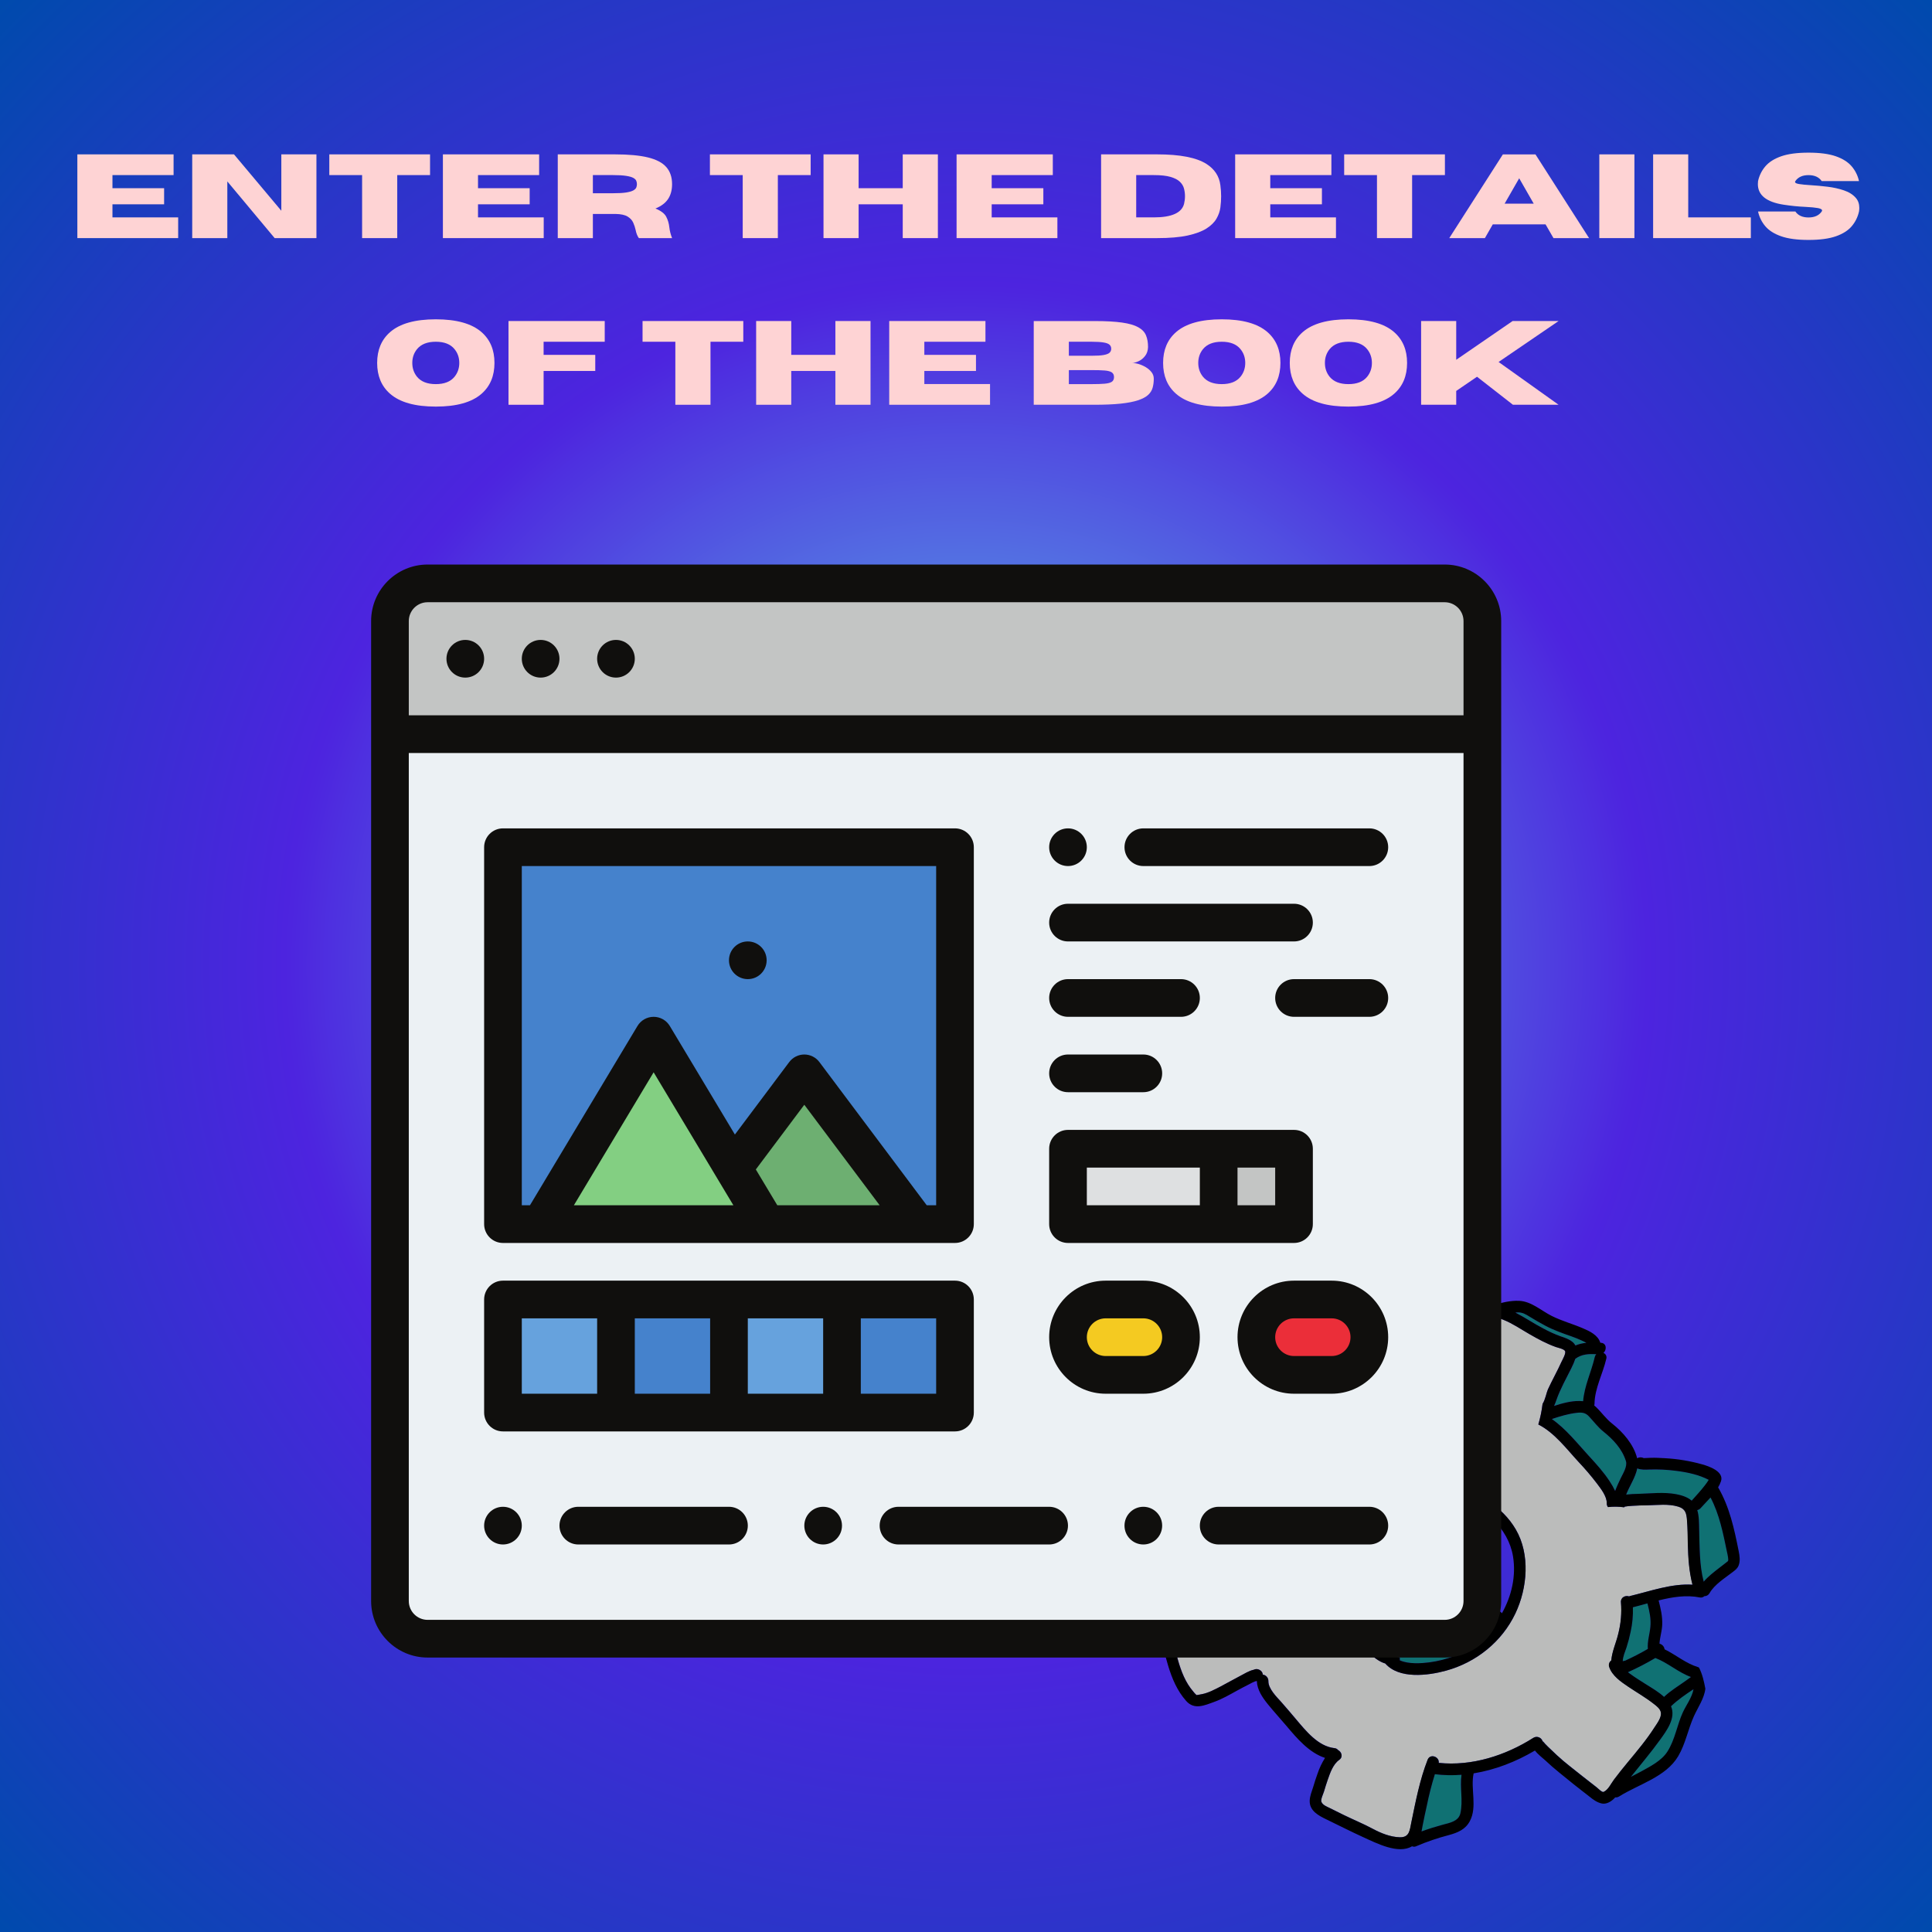 <svg xmlns="http://www.w3.org/2000/svg" xmlns:xlink="http://www.w3.org/1999/xlink" width="1080" zoomAndPan="magnify" viewBox="0 0 810 810" height="1080" preserveAspectRatio="xMidYMid meet" version="1.0"><defs><g/><radialGradient gradientTransform="matrix(1, 0, 0, 1, 0, 0)" gradientUnits="userSpaceOnUse" r="572.756" cx="405" id="477c9407e9" cy="405" fx="405" fy="405"><stop stop-opacity="1" stop-color="rgb(36.475%, 87.511%, 90.189%)" offset="0"/><stop stop-opacity="1" stop-color="rgb(36.426%, 86.935%, 90.167%)" offset="0.004"/><stop stop-opacity="1" stop-color="rgb(36.375%, 86.359%, 90.146%)" offset="0.008"/><stop stop-opacity="1" stop-color="rgb(36.327%, 85.783%, 90.126%)" offset="0.012"/><stop stop-opacity="1" stop-color="rgb(36.278%, 85.208%, 90.105%)" offset="0.016"/><stop stop-opacity="1" stop-color="rgb(36.229%, 84.631%, 90.083%)" offset="0.02"/><stop stop-opacity="1" stop-color="rgb(36.179%, 84.056%, 90.062%)" offset="0.023"/><stop stop-opacity="1" stop-color="rgb(36.13%, 83.481%, 90.041%)" offset="0.027"/><stop stop-opacity="1" stop-color="rgb(36.081%, 82.904%, 90.019%)" offset="0.031"/><stop stop-opacity="1" stop-color="rgb(36.032%, 82.329%, 89.999%)" offset="0.035"/><stop stop-opacity="1" stop-color="rgb(35.982%, 81.754%, 89.978%)" offset="0.039"/><stop stop-opacity="1" stop-color="rgb(35.933%, 81.177%, 89.957%)" offset="0.043"/><stop stop-opacity="1" stop-color="rgb(35.884%, 80.602%, 89.935%)" offset="0.047"/><stop stop-opacity="1" stop-color="rgb(35.835%, 80.026%, 89.914%)" offset="0.051"/><stop stop-opacity="1" stop-color="rgb(35.785%, 79.449%, 89.893%)" offset="0.055"/><stop stop-opacity="1" stop-color="rgb(35.736%, 78.874%, 89.873%)" offset="0.059"/><stop stop-opacity="1" stop-color="rgb(35.687%, 78.299%, 89.851%)" offset="0.062"/><stop stop-opacity="1" stop-color="rgb(35.638%, 77.722%, 89.83%)" offset="0.066"/><stop stop-opacity="1" stop-color="rgb(35.588%, 77.147%, 89.809%)" offset="0.07"/><stop stop-opacity="1" stop-color="rgb(35.539%, 76.572%, 89.787%)" offset="0.074"/><stop stop-opacity="1" stop-color="rgb(35.49%, 75.995%, 89.766%)" offset="0.078"/><stop stop-opacity="1" stop-color="rgb(35.442%, 75.42%, 89.746%)" offset="0.082"/><stop stop-opacity="1" stop-color="rgb(35.391%, 74.844%, 89.725%)" offset="0.086"/><stop stop-opacity="1" stop-color="rgb(35.342%, 74.268%, 89.703%)" offset="0.09"/><stop stop-opacity="1" stop-color="rgb(35.294%, 73.692%, 89.682%)" offset="0.094"/><stop stop-opacity="1" stop-color="rgb(35.243%, 73.117%, 89.661%)" offset="0.098"/><stop stop-opacity="1" stop-color="rgb(35.194%, 72.54%, 89.641%)" offset="0.102"/><stop stop-opacity="1" stop-color="rgb(35.146%, 71.965%, 89.619%)" offset="0.105"/><stop stop-opacity="1" stop-color="rgb(35.097%, 71.388%, 89.598%)" offset="0.109"/><stop stop-opacity="1" stop-color="rgb(35.046%, 70.813%, 89.577%)" offset="0.113"/><stop stop-opacity="1" stop-color="rgb(34.998%, 70.238%, 89.555%)" offset="0.117"/><stop stop-opacity="1" stop-color="rgb(34.949%, 69.661%, 89.534%)" offset="0.121"/><stop stop-opacity="1" stop-color="rgb(34.9%, 69.086%, 89.514%)" offset="0.125"/><stop stop-opacity="1" stop-color="rgb(34.85%, 68.51%, 89.493%)" offset="0.129"/><stop stop-opacity="1" stop-color="rgb(34.801%, 67.934%, 89.471%)" offset="0.133"/><stop stop-opacity="1" stop-color="rgb(34.752%, 67.358%, 89.45%)" offset="0.137"/><stop stop-opacity="1" stop-color="rgb(34.703%, 66.783%, 89.429%)" offset="0.141"/><stop stop-opacity="1" stop-color="rgb(34.653%, 66.206%, 89.407%)" offset="0.145"/><stop stop-opacity="1" stop-color="rgb(34.604%, 65.631%, 89.388%)" offset="0.148"/><stop stop-opacity="1" stop-color="rgb(34.555%, 65.056%, 89.366%)" offset="0.152"/><stop stop-opacity="1" stop-color="rgb(34.506%, 64.479%, 89.345%)" offset="0.156"/><stop stop-opacity="1" stop-color="rgb(34.456%, 63.904%, 89.323%)" offset="0.16"/><stop stop-opacity="1" stop-color="rgb(34.407%, 63.329%, 89.302%)" offset="0.164"/><stop stop-opacity="1" stop-color="rgb(34.358%, 62.752%, 89.282%)" offset="0.168"/><stop stop-opacity="1" stop-color="rgb(34.309%, 62.177%, 89.261%)" offset="0.172"/><stop stop-opacity="1" stop-color="rgb(34.259%, 61.601%, 89.24%)" offset="0.176"/><stop stop-opacity="1" stop-color="rgb(34.21%, 61.024%, 89.218%)" offset="0.18"/><stop stop-opacity="1" stop-color="rgb(34.161%, 60.449%, 89.197%)" offset="0.184"/><stop stop-opacity="1" stop-color="rgb(34.113%, 59.874%, 89.175%)" offset="0.188"/><stop stop-opacity="1" stop-color="rgb(34.062%, 59.297%, 89.156%)" offset="0.191"/><stop stop-opacity="1" stop-color="rgb(34.013%, 58.722%, 89.134%)" offset="0.195"/><stop stop-opacity="1" stop-color="rgb(33.965%, 58.147%, 89.113%)" offset="0.199"/><stop stop-opacity="1" stop-color="rgb(33.916%, 57.57%, 89.091%)" offset="0.203"/><stop stop-opacity="1" stop-color="rgb(33.865%, 56.995%, 89.07%)" offset="0.207"/><stop stop-opacity="1" stop-color="rgb(33.817%, 56.419%, 89.049%)" offset="0.211"/><stop stop-opacity="1" stop-color="rgb(33.768%, 55.843%, 89.029%)" offset="0.215"/><stop stop-opacity="1" stop-color="rgb(33.719%, 55.267%, 89.008%)" offset="0.219"/><stop stop-opacity="1" stop-color="rgb(33.669%, 54.692%, 88.986%)" offset="0.223"/><stop stop-opacity="1" stop-color="rgb(33.62%, 54.115%, 88.965%)" offset="0.227"/><stop stop-opacity="1" stop-color="rgb(33.571%, 53.54%, 88.943%)" offset="0.23"/><stop stop-opacity="1" stop-color="rgb(33.522%, 52.963%, 88.924%)" offset="0.234"/><stop stop-opacity="1" stop-color="rgb(33.472%, 52.388%, 88.902%)" offset="0.238"/><stop stop-opacity="1" stop-color="rgb(33.423%, 51.813%, 88.881%)" offset="0.242"/><stop stop-opacity="1" stop-color="rgb(33.374%, 51.236%, 88.86%)" offset="0.246"/><stop stop-opacity="1" stop-color="rgb(33.325%, 50.661%, 88.838%)" offset="0.25"/><stop stop-opacity="1" stop-color="rgb(33.275%, 50.085%, 88.817%)" offset="0.254"/><stop stop-opacity="1" stop-color="rgb(33.226%, 49.509%, 88.797%)" offset="0.258"/><stop stop-opacity="1" stop-color="rgb(33.177%, 48.933%, 88.776%)" offset="0.262"/><stop stop-opacity="1" stop-color="rgb(33.127%, 48.358%, 88.754%)" offset="0.266"/><stop stop-opacity="1" stop-color="rgb(33.078%, 47.781%, 88.733%)" offset="0.27"/><stop stop-opacity="1" stop-color="rgb(33.029%, 47.206%, 88.712%)" offset="0.273"/><stop stop-opacity="1" stop-color="rgb(32.98%, 46.631%, 88.69%)" offset="0.277"/><stop stop-opacity="1" stop-color="rgb(32.93%, 46.054%, 88.67%)" offset="0.281"/><stop stop-opacity="1" stop-color="rgb(32.881%, 45.479%, 88.649%)" offset="0.285"/><stop stop-opacity="1" stop-color="rgb(32.832%, 44.904%, 88.628%)" offset="0.289"/><stop stop-opacity="1" stop-color="rgb(32.784%, 44.327%, 88.606%)" offset="0.293"/><stop stop-opacity="1" stop-color="rgb(32.733%, 43.752%, 88.585%)" offset="0.297"/><stop stop-opacity="1" stop-color="rgb(32.684%, 43.176%, 88.565%)" offset="0.301"/><stop stop-opacity="1" stop-color="rgb(32.635%, 42.599%, 88.544%)" offset="0.305"/><stop stop-opacity="1" stop-color="rgb(32.587%, 42.024%, 88.522%)" offset="0.309"/><stop stop-opacity="1" stop-color="rgb(32.536%, 41.449%, 88.501%)" offset="0.312"/><stop stop-opacity="1" stop-color="rgb(32.487%, 40.872%, 88.48%)" offset="0.316"/><stop stop-opacity="1" stop-color="rgb(32.439%, 40.297%, 88.458%)" offset="0.32"/><stop stop-opacity="1" stop-color="rgb(32.39%, 39.722%, 88.438%)" offset="0.324"/><stop stop-opacity="1" stop-color="rgb(32.339%, 39.145%, 88.417%)" offset="0.328"/><stop stop-opacity="1" stop-color="rgb(32.291%, 38.57%, 88.396%)" offset="0.332"/><stop stop-opacity="1" stop-color="rgb(32.242%, 37.994%, 88.374%)" offset="0.336"/><stop stop-opacity="1" stop-color="rgb(32.193%, 37.418%, 88.353%)" offset="0.34"/><stop stop-opacity="1" stop-color="rgb(32.143%, 36.842%, 88.332%)" offset="0.344"/><stop stop-opacity="1" stop-color="rgb(32.094%, 36.266%, 88.312%)" offset="0.348"/><stop stop-opacity="1" stop-color="rgb(32.045%, 35.69%, 88.29%)" offset="0.352"/><stop stop-opacity="1" stop-color="rgb(31.996%, 35.115%, 88.269%)" offset="0.355"/><stop stop-opacity="1" stop-color="rgb(31.946%, 34.538%, 88.248%)" offset="0.359"/><stop stop-opacity="1" stop-color="rgb(31.897%, 33.963%, 88.226%)" offset="0.363"/><stop stop-opacity="1" stop-color="rgb(31.848%, 33.388%, 88.206%)" offset="0.367"/><stop stop-opacity="1" stop-color="rgb(31.799%, 32.811%, 88.185%)" offset="0.371"/><stop stop-opacity="1" stop-color="rgb(31.749%, 32.236%, 88.164%)" offset="0.375"/><stop stop-opacity="1" stop-color="rgb(31.7%, 31.66%, 88.142%)" offset="0.379"/><stop stop-opacity="1" stop-color="rgb(31.651%, 31.084%, 88.121%)" offset="0.383"/><stop stop-opacity="1" stop-color="rgb(31.602%, 30.508%, 88.1%)" offset="0.387"/><stop stop-opacity="1" stop-color="rgb(31.552%, 29.933%, 88.08%)" offset="0.391"/><stop stop-opacity="1" stop-color="rgb(31.503%, 29.356%, 88.058%)" offset="0.395"/><stop stop-opacity="1" stop-color="rgb(31.454%, 28.781%, 88.037%)" offset="0.398"/><stop stop-opacity="1" stop-color="rgb(31.406%, 28.206%, 88.016%)" offset="0.402"/><stop stop-opacity="1" stop-color="rgb(31.355%, 27.629%, 87.994%)" offset="0.406"/><stop stop-opacity="1" stop-color="rgb(31.306%, 27.054%, 87.973%)" offset="0.41"/><stop stop-opacity="1" stop-color="rgb(31.258%, 26.479%, 87.953%)" offset="0.414"/><stop stop-opacity="1" stop-color="rgb(31.207%, 25.902%, 87.932%)" offset="0.418"/><stop stop-opacity="1" stop-color="rgb(31.158%, 25.327%, 87.91%)" offset="0.422"/><stop stop-opacity="1" stop-color="rgb(31.11%, 24.751%, 87.889%)" offset="0.426"/><stop stop-opacity="1" stop-color="rgb(31.061%, 24.174%, 87.868%)" offset="0.43"/><stop stop-opacity="1" stop-color="rgb(31.01%, 23.599%, 87.848%)" offset="0.434"/><stop stop-opacity="1" stop-color="rgb(30.962%, 23.024%, 87.827%)" offset="0.438"/><stop stop-opacity="1" stop-color="rgb(30.913%, 22.447%, 87.805%)" offset="0.441"/><stop stop-opacity="1" stop-color="rgb(30.864%, 21.872%, 87.784%)" offset="0.445"/><stop stop-opacity="1" stop-color="rgb(30.814%, 21.297%, 87.762%)" offset="0.449"/><stop stop-opacity="1" stop-color="rgb(30.765%, 20.72%, 87.741%)" offset="0.453"/><stop stop-opacity="1" stop-color="rgb(30.716%, 20.145%, 87.721%)" offset="0.457"/><stop stop-opacity="1" stop-color="rgb(30.667%, 19.569%, 87.7%)" offset="0.461"/><stop stop-opacity="1" stop-color="rgb(30.617%, 18.993%, 87.679%)" offset="0.465"/><stop stop-opacity="1" stop-color="rgb(30.568%, 18.417%, 87.657%)" offset="0.469"/><stop stop-opacity="1" stop-color="rgb(30.519%, 17.841%, 87.636%)" offset="0.473"/><stop stop-opacity="1" stop-color="rgb(30.47%, 17.265%, 87.614%)" offset="0.477"/><stop stop-opacity="1" stop-color="rgb(30.42%, 16.69%, 87.595%)" offset="0.48"/><stop stop-opacity="1" stop-color="rgb(30.371%, 16.113%, 87.573%)" offset="0.484"/><stop stop-opacity="1" stop-color="rgb(30.322%, 15.538%, 87.552%)" offset="0.488"/><stop stop-opacity="1" stop-color="rgb(30.273%, 14.963%, 87.531%)" offset="0.492"/><stop stop-opacity="1" stop-color="rgb(30.223%, 14.386%, 87.509%)" offset="0.496"/><stop stop-opacity="1" stop-color="rgb(30.081%, 14.157%, 87.422%)" offset="0.5"/><stop stop-opacity="1" stop-color="rgb(29.845%, 14.273%, 87.268%)" offset="0.504"/><stop stop-opacity="1" stop-color="rgb(29.61%, 14.391%, 87.114%)" offset="0.508"/><stop stop-opacity="1" stop-color="rgb(29.373%, 14.507%, 86.96%)" offset="0.512"/><stop stop-opacity="1" stop-color="rgb(29.137%, 14.622%, 86.806%)" offset="0.516"/><stop stop-opacity="1" stop-color="rgb(28.902%, 14.74%, 86.652%)" offset="0.52"/><stop stop-opacity="1" stop-color="rgb(28.665%, 14.856%, 86.497%)" offset="0.523"/><stop stop-opacity="1" stop-color="rgb(28.429%, 14.972%, 86.345%)" offset="0.527"/><stop stop-opacity="1" stop-color="rgb(28.194%, 15.088%, 86.191%)" offset="0.531"/><stop stop-opacity="1" stop-color="rgb(27.957%, 15.205%, 86.037%)" offset="0.535"/><stop stop-opacity="1" stop-color="rgb(27.722%, 15.321%, 85.883%)" offset="0.539"/><stop stop-opacity="1" stop-color="rgb(27.486%, 15.437%, 85.728%)" offset="0.543"/><stop stop-opacity="1" stop-color="rgb(27.249%, 15.555%, 85.574%)" offset="0.547"/><stop stop-opacity="1" stop-color="rgb(27.014%, 15.671%, 85.42%)" offset="0.551"/><stop stop-opacity="1" stop-color="rgb(26.778%, 15.787%, 85.268%)" offset="0.555"/><stop stop-opacity="1" stop-color="rgb(26.541%, 15.903%, 85.114%)" offset="0.559"/><stop stop-opacity="1" stop-color="rgb(26.306%, 16.02%, 84.959%)" offset="0.562"/><stop stop-opacity="1" stop-color="rgb(26.07%, 16.136%, 84.805%)" offset="0.566"/><stop stop-opacity="1" stop-color="rgb(25.835%, 16.252%, 84.651%)" offset="0.57"/><stop stop-opacity="1" stop-color="rgb(25.598%, 16.37%, 84.497%)" offset="0.574"/><stop stop-opacity="1" stop-color="rgb(25.362%, 16.486%, 84.343%)" offset="0.578"/><stop stop-opacity="1" stop-color="rgb(25.127%, 16.602%, 84.189%)" offset="0.582"/><stop stop-opacity="1" stop-color="rgb(24.89%, 16.718%, 84.036%)" offset="0.586"/><stop stop-opacity="1" stop-color="rgb(24.654%, 16.835%, 83.882%)" offset="0.59"/><stop stop-opacity="1" stop-color="rgb(24.419%, 16.951%, 83.728%)" offset="0.594"/><stop stop-opacity="1" stop-color="rgb(24.182%, 17.067%, 83.574%)" offset="0.598"/><stop stop-opacity="1" stop-color="rgb(23.947%, 17.184%, 83.42%)" offset="0.602"/><stop stop-opacity="1" stop-color="rgb(23.711%, 17.3%, 83.266%)" offset="0.605"/><stop stop-opacity="1" stop-color="rgb(23.474%, 17.416%, 83.112%)" offset="0.609"/><stop stop-opacity="1" stop-color="rgb(23.239%, 17.532%, 82.959%)" offset="0.613"/><stop stop-opacity="1" stop-color="rgb(23.003%, 17.65%, 82.805%)" offset="0.617"/><stop stop-opacity="1" stop-color="rgb(22.766%, 17.766%, 82.651%)" offset="0.621"/><stop stop-opacity="1" stop-color="rgb(22.531%, 17.882%, 82.497%)" offset="0.625"/><stop stop-opacity="1" stop-color="rgb(22.295%, 17.999%, 82.343%)" offset="0.629"/><stop stop-opacity="1" stop-color="rgb(22.06%, 18.115%, 82.188%)" offset="0.633"/><stop stop-opacity="1" stop-color="rgb(21.823%, 18.231%, 82.034%)" offset="0.637"/><stop stop-opacity="1" stop-color="rgb(21.587%, 18.347%, 81.882%)" offset="0.641"/><stop stop-opacity="1" stop-color="rgb(21.352%, 18.465%, 81.728%)" offset="0.645"/><stop stop-opacity="1" stop-color="rgb(21.115%, 18.581%, 81.573%)" offset="0.648"/><stop stop-opacity="1" stop-color="rgb(20.879%, 18.697%, 81.419%)" offset="0.652"/><stop stop-opacity="1" stop-color="rgb(20.644%, 18.814%, 81.265%)" offset="0.656"/><stop stop-opacity="1" stop-color="rgb(20.407%, 18.93%, 81.111%)" offset="0.66"/><stop stop-opacity="1" stop-color="rgb(20.172%, 19.046%, 80.957%)" offset="0.664"/><stop stop-opacity="1" stop-color="rgb(19.936%, 19.162%, 80.803%)" offset="0.668"/><stop stop-opacity="1" stop-color="rgb(19.699%, 19.279%, 80.65%)" offset="0.672"/><stop stop-opacity="1" stop-color="rgb(19.464%, 19.395%, 80.496%)" offset="0.676"/><stop stop-opacity="1" stop-color="rgb(19.228%, 19.511%, 80.342%)" offset="0.68"/><stop stop-opacity="1" stop-color="rgb(18.991%, 19.629%, 80.188%)" offset="0.684"/><stop stop-opacity="1" stop-color="rgb(18.756%, 19.745%, 80.034%)" offset="0.688"/><stop stop-opacity="1" stop-color="rgb(18.52%, 19.861%, 79.88%)" offset="0.691"/><stop stop-opacity="1" stop-color="rgb(18.285%, 19.977%, 79.726%)" offset="0.695"/><stop stop-opacity="1" stop-color="rgb(18.048%, 20.094%, 79.573%)" offset="0.699"/><stop stop-opacity="1" stop-color="rgb(17.812%, 20.21%, 79.419%)" offset="0.703"/><stop stop-opacity="1" stop-color="rgb(17.577%, 20.326%, 79.265%)" offset="0.707"/><stop stop-opacity="1" stop-color="rgb(17.34%, 20.444%, 79.111%)" offset="0.711"/><stop stop-opacity="1" stop-color="rgb(17.104%, 20.56%, 78.957%)" offset="0.715"/><stop stop-opacity="1" stop-color="rgb(16.869%, 20.676%, 78.802%)" offset="0.719"/><stop stop-opacity="1" stop-color="rgb(16.632%, 20.792%, 78.648%)" offset="0.723"/><stop stop-opacity="1" stop-color="rgb(16.397%, 20.909%, 78.496%)" offset="0.727"/><stop stop-opacity="1" stop-color="rgb(16.161%, 21.025%, 78.342%)" offset="0.73"/><stop stop-opacity="1" stop-color="rgb(15.924%, 21.141%, 78.188%)" offset="0.734"/><stop stop-opacity="1" stop-color="rgb(15.689%, 21.259%, 78.033%)" offset="0.738"/><stop stop-opacity="1" stop-color="rgb(15.453%, 21.375%, 77.879%)" offset="0.742"/><stop stop-opacity="1" stop-color="rgb(15.216%, 21.49%, 77.725%)" offset="0.746"/><stop stop-opacity="1" stop-color="rgb(14.981%, 21.608%, 77.571%)" offset="0.75"/><stop stop-opacity="1" stop-color="rgb(14.745%, 21.724%, 77.417%)" offset="0.754"/><stop stop-opacity="1" stop-color="rgb(14.51%, 21.84%, 77.264%)" offset="0.758"/><stop stop-opacity="1" stop-color="rgb(14.273%, 21.956%, 77.11%)" offset="0.762"/><stop stop-opacity="1" stop-color="rgb(14.037%, 22.073%, 76.956%)" offset="0.766"/><stop stop-opacity="1" stop-color="rgb(13.802%, 22.189%, 76.802%)" offset="0.77"/><stop stop-opacity="1" stop-color="rgb(13.565%, 22.305%, 76.648%)" offset="0.773"/><stop stop-opacity="1" stop-color="rgb(13.329%, 22.423%, 76.494%)" offset="0.777"/><stop stop-opacity="1" stop-color="rgb(13.094%, 22.539%, 76.34%)" offset="0.781"/><stop stop-opacity="1" stop-color="rgb(12.857%, 22.655%, 76.187%)" offset="0.785"/><stop stop-opacity="1" stop-color="rgb(12.622%, 22.771%, 76.033%)" offset="0.789"/><stop stop-opacity="1" stop-color="rgb(12.386%, 22.888%, 75.879%)" offset="0.793"/><stop stop-opacity="1" stop-color="rgb(12.149%, 23.004%, 75.725%)" offset="0.797"/><stop stop-opacity="1" stop-color="rgb(11.914%, 23.12%, 75.571%)" offset="0.801"/><stop stop-opacity="1" stop-color="rgb(11.678%, 23.238%, 75.417%)" offset="0.805"/><stop stop-opacity="1" stop-color="rgb(11.441%, 23.354%, 75.262%)" offset="0.809"/><stop stop-opacity="1" stop-color="rgb(11.206%, 23.47%, 75.11%)" offset="0.812"/><stop stop-opacity="1" stop-color="rgb(10.97%, 23.586%, 74.956%)" offset="0.816"/><stop stop-opacity="1" stop-color="rgb(10.735%, 23.703%, 74.802%)" offset="0.82"/><stop stop-opacity="1" stop-color="rgb(10.498%, 23.819%, 74.648%)" offset="0.824"/><stop stop-opacity="1" stop-color="rgb(10.262%, 23.935%, 74.493%)" offset="0.828"/><stop stop-opacity="1" stop-color="rgb(10.027%, 24.052%, 74.339%)" offset="0.832"/><stop stop-opacity="1" stop-color="rgb(9.79%, 24.168%, 74.185%)" offset="0.836"/><stop stop-opacity="1" stop-color="rgb(9.554%, 24.284%, 74.031%)" offset="0.84"/><stop stop-opacity="1" stop-color="rgb(9.319%, 24.4%, 73.878%)" offset="0.844"/><stop stop-opacity="1" stop-color="rgb(9.082%, 24.518%, 73.724%)" offset="0.848"/><stop stop-opacity="1" stop-color="rgb(8.847%, 24.634%, 73.57%)" offset="0.852"/><stop stop-opacity="1" stop-color="rgb(8.611%, 24.75%, 73.416%)" offset="0.855"/><stop stop-opacity="1" stop-color="rgb(8.374%, 24.867%, 73.262%)" offset="0.859"/><stop stop-opacity="1" stop-color="rgb(8.139%, 24.983%, 73.108%)" offset="0.863"/><stop stop-opacity="1" stop-color="rgb(7.903%, 25.099%, 72.954%)" offset="0.867"/><stop stop-opacity="1" stop-color="rgb(7.666%, 25.215%, 72.801%)" offset="0.871"/><stop stop-opacity="1" stop-color="rgb(7.431%, 25.333%, 72.647%)" offset="0.875"/><stop stop-opacity="1" stop-color="rgb(7.195%, 25.449%, 72.493%)" offset="0.879"/><stop stop-opacity="1" stop-color="rgb(6.96%, 25.565%, 72.339%)" offset="0.883"/><stop stop-opacity="1" stop-color="rgb(6.723%, 25.682%, 72.185%)" offset="0.887"/><stop stop-opacity="1" stop-color="rgb(6.487%, 25.798%, 72.031%)" offset="0.891"/><stop stop-opacity="1" stop-color="rgb(6.252%, 25.914%, 71.877%)" offset="0.895"/><stop stop-opacity="1" stop-color="rgb(6.015%, 26.03%, 71.724%)" offset="0.898"/><stop stop-opacity="1" stop-color="rgb(5.779%, 26.147%, 71.57%)" offset="0.902"/><stop stop-opacity="1" stop-color="rgb(5.544%, 26.263%, 71.416%)" offset="0.906"/><stop stop-opacity="1" stop-color="rgb(5.307%, 26.379%, 71.262%)" offset="0.91"/><stop stop-opacity="1" stop-color="rgb(5.072%, 26.497%, 71.107%)" offset="0.914"/><stop stop-opacity="1" stop-color="rgb(4.836%, 26.613%, 70.953%)" offset="0.918"/><stop stop-opacity="1" stop-color="rgb(4.599%, 26.729%, 70.799%)" offset="0.922"/><stop stop-opacity="1" stop-color="rgb(4.364%, 26.845%, 70.645%)" offset="0.926"/><stop stop-opacity="1" stop-color="rgb(4.128%, 26.962%, 70.493%)" offset="0.93"/><stop stop-opacity="1" stop-color="rgb(3.891%, 27.078%, 70.338%)" offset="0.934"/><stop stop-opacity="1" stop-color="rgb(3.656%, 27.194%, 70.184%)" offset="0.938"/><stop stop-opacity="1" stop-color="rgb(3.419%, 27.312%, 70.03%)" offset="0.941"/><stop stop-opacity="1" stop-color="rgb(3.185%, 27.428%, 69.876%)" offset="0.945"/><stop stop-opacity="1" stop-color="rgb(2.948%, 27.544%, 69.722%)" offset="0.949"/><stop stop-opacity="1" stop-color="rgb(2.711%, 27.66%, 69.568%)" offset="0.953"/><stop stop-opacity="1" stop-color="rgb(2.477%, 27.777%, 69.415%)" offset="0.957"/><stop stop-opacity="1" stop-color="rgb(2.24%, 27.893%, 69.261%)" offset="0.961"/><stop stop-opacity="1" stop-color="rgb(2.003%, 28.009%, 69.107%)" offset="0.965"/><stop stop-opacity="1" stop-color="rgb(1.768%, 28.127%, 68.953%)" offset="0.969"/><stop stop-opacity="1" stop-color="rgb(1.532%, 28.242%, 68.799%)" offset="0.973"/><stop stop-opacity="1" stop-color="rgb(1.297%, 28.358%, 68.645%)" offset="0.977"/><stop stop-opacity="1" stop-color="rgb(1.06%, 28.476%, 68.491%)" offset="0.98"/><stop stop-opacity="1" stop-color="rgb(0.824%, 28.592%, 68.338%)" offset="0.984"/><stop stop-opacity="1" stop-color="rgb(0.589%, 28.708%, 68.184%)" offset="0.988"/><stop stop-opacity="1" stop-color="rgb(0.352%, 28.824%, 68.03%)" offset="0.992"/><stop stop-opacity="1" stop-color="rgb(0.117%, 28.941%, 67.876%)" offset="0.996"/><stop stop-opacity="1" stop-color="rgb(0%, 28.999%, 67.799%)" offset="1"/></radialGradient><clipPath id="42303ce7f1"><path d="M 595 743 L 613 743 L 613 768 L 595 768 Z M 595 743 " clip-rule="nonzero"/></clipPath><clipPath id="e05470b7a8"><path d="M 441.711 629.969 L 646.844 498.305 L 774.051 696.496 L 568.918 828.156 Z M 441.711 629.969 " clip-rule="nonzero"/></clipPath><clipPath id="5740acc772"><path d="M 441.711 629.969 L 646.844 498.305 L 774.051 696.496 L 568.918 828.156 Z M 441.711 629.969 " clip-rule="nonzero"/></clipPath><clipPath id="ef9f330e30"><path d="M 441.711 629.969 L 646.844 498.305 L 774.051 696.496 L 568.918 828.156 Z M 441.711 629.969 " clip-rule="nonzero"/></clipPath><clipPath id="2742413538"><path d="M 683 708 L 711 708 L 711 745 L 683 745 Z M 683 708 " clip-rule="nonzero"/></clipPath><clipPath id="70c3f23ba6"><path d="M 441.711 629.969 L 646.844 498.305 L 774.051 696.496 L 568.918 828.156 Z M 441.711 629.969 " clip-rule="nonzero"/></clipPath><clipPath id="52acd0953f"><path d="M 441.711 629.969 L 646.844 498.305 L 774.051 696.496 L 568.918 828.156 Z M 441.711 629.969 " clip-rule="nonzero"/></clipPath><clipPath id="ae210e55ae"><path d="M 441.711 629.969 L 646.844 498.305 L 774.051 696.496 L 568.918 828.156 Z M 441.711 629.969 " clip-rule="nonzero"/></clipPath><clipPath id="12f0ac9394"><path d="M 682 695 L 709 695 L 709 712 L 682 712 Z M 682 695 " clip-rule="nonzero"/></clipPath><clipPath id="7d19d0e3b6"><path d="M 441.711 629.969 L 646.844 498.305 L 774.051 696.496 L 568.918 828.156 Z M 441.711 629.969 " clip-rule="nonzero"/></clipPath><clipPath id="26dba159bb"><path d="M 441.711 629.969 L 646.844 498.305 L 774.051 696.496 L 568.918 828.156 Z M 441.711 629.969 " clip-rule="nonzero"/></clipPath><clipPath id="fe716839a9"><path d="M 441.711 629.969 L 646.844 498.305 L 774.051 696.496 L 568.918 828.156 Z M 441.711 629.969 " clip-rule="nonzero"/></clipPath><clipPath id="b0650490fa"><path d="M 651 567 L 670 567 L 670 590 L 651 590 Z M 651 567 " clip-rule="nonzero"/></clipPath><clipPath id="e1aa3ac926"><path d="M 441.711 629.969 L 646.844 498.305 L 774.051 696.496 L 568.918 828.156 Z M 441.711 629.969 " clip-rule="nonzero"/></clipPath><clipPath id="694241de8a"><path d="M 441.711 629.969 L 646.844 498.305 L 774.051 696.496 L 568.918 828.156 Z M 441.711 629.969 " clip-rule="nonzero"/></clipPath><clipPath id="ddccd290a8"><path d="M 441.711 629.969 L 646.844 498.305 L 774.051 696.496 L 568.918 828.156 Z M 441.711 629.969 " clip-rule="nonzero"/></clipPath><clipPath id="981e5e83fd"><path d="M 680 672 L 693 672 L 693 697 L 680 697 Z M 680 672 " clip-rule="nonzero"/></clipPath><clipPath id="e03b738460"><path d="M 441.711 629.969 L 646.844 498.305 L 774.051 696.496 L 568.918 828.156 Z M 441.711 629.969 " clip-rule="nonzero"/></clipPath><clipPath id="e5f070f2af"><path d="M 441.711 629.969 L 646.844 498.305 L 774.051 696.496 L 568.918 828.156 Z M 441.711 629.969 " clip-rule="nonzero"/></clipPath><clipPath id="39cd166082"><path d="M 441.711 629.969 L 646.844 498.305 L 774.051 696.496 L 568.918 828.156 Z M 441.711 629.969 " clip-rule="nonzero"/></clipPath><clipPath id="3a965ea5d8"><path d="M 650 592 L 682 592 L 682 626 L 650 626 Z M 650 592 " clip-rule="nonzero"/></clipPath><clipPath id="1ff4c03423"><path d="M 441.711 629.969 L 646.844 498.305 L 774.051 696.496 L 568.918 828.156 Z M 441.711 629.969 " clip-rule="nonzero"/></clipPath><clipPath id="ce4c0b913a"><path d="M 441.711 629.969 L 646.844 498.305 L 774.051 696.496 L 568.918 828.156 Z M 441.711 629.969 " clip-rule="nonzero"/></clipPath><clipPath id="67aca4b266"><path d="M 441.711 629.969 L 646.844 498.305 L 774.051 696.496 L 568.918 828.156 Z M 441.711 629.969 " clip-rule="nonzero"/></clipPath><clipPath id="56944e4070"><path d="M 547 572 L 570 572 L 570 589 L 547 589 Z M 547 572 " clip-rule="nonzero"/></clipPath><clipPath id="6409b15271"><path d="M 441.711 629.969 L 646.844 498.305 L 774.051 696.496 L 568.918 828.156 Z M 441.711 629.969 " clip-rule="nonzero"/></clipPath><clipPath id="c241941db4"><path d="M 441.711 629.969 L 646.844 498.305 L 774.051 696.496 L 568.918 828.156 Z M 441.711 629.969 " clip-rule="nonzero"/></clipPath><clipPath id="5bc11af850"><path d="M 441.711 629.969 L 646.844 498.305 L 774.051 696.496 L 568.918 828.156 Z M 441.711 629.969 " clip-rule="nonzero"/></clipPath><clipPath id="9940b3272c"><path d="M 635 550 L 666 550 L 666 565 L 635 565 Z M 635 550 " clip-rule="nonzero"/></clipPath><clipPath id="0e482c377c"><path d="M 441.711 629.969 L 646.844 498.305 L 774.051 696.496 L 568.918 828.156 Z M 441.711 629.969 " clip-rule="nonzero"/></clipPath><clipPath id="6e853db2ee"><path d="M 441.711 629.969 L 646.844 498.305 L 774.051 696.496 L 568.918 828.156 Z M 441.711 629.969 " clip-rule="nonzero"/></clipPath><clipPath id="261811891f"><path d="M 441.711 629.969 L 646.844 498.305 L 774.051 696.496 L 568.918 828.156 Z M 441.711 629.969 " clip-rule="nonzero"/></clipPath><clipPath id="796ba24b6e"><path d="M 486 552 L 710 552 L 710 771 L 486 771 Z M 486 552 " clip-rule="nonzero"/></clipPath><clipPath id="85a8ef2431"><path d="M 441.711 629.969 L 646.844 498.305 L 774.051 696.496 L 568.918 828.156 Z M 441.711 629.969 " clip-rule="nonzero"/></clipPath><clipPath id="8614f5cadf"><path d="M 441.711 629.969 L 646.844 498.305 L 774.051 696.496 L 568.918 828.156 Z M 441.711 629.969 " clip-rule="nonzero"/></clipPath><clipPath id="6f84e65753"><path d="M 441.711 629.969 L 646.844 498.305 L 774.051 696.496 L 568.918 828.156 Z M 441.711 629.969 " clip-rule="nonzero"/></clipPath><clipPath id="6d34240192"><path d="M 681 615 L 717 615 L 717 630 L 681 630 Z M 681 615 " clip-rule="nonzero"/></clipPath><clipPath id="23b16b6da5"><path d="M 441.711 629.969 L 646.844 498.305 L 774.051 696.496 L 568.918 828.156 Z M 441.711 629.969 " clip-rule="nonzero"/></clipPath><clipPath id="d79d0acfa3"><path d="M 441.711 629.969 L 646.844 498.305 L 774.051 696.496 L 568.918 828.156 Z M 441.711 629.969 " clip-rule="nonzero"/></clipPath><clipPath id="63943177ba"><path d="M 441.711 629.969 L 646.844 498.305 L 774.051 696.496 L 568.918 828.156 Z M 441.711 629.969 " clip-rule="nonzero"/></clipPath><clipPath id="c9f11b1618"><path d="M 711 627 L 725 627 L 725 664 L 711 664 Z M 711 627 " clip-rule="nonzero"/></clipPath><clipPath id="a977e9568c"><path d="M 441.711 629.969 L 646.844 498.305 L 774.051 696.496 L 568.918 828.156 Z M 441.711 629.969 " clip-rule="nonzero"/></clipPath><clipPath id="968607410c"><path d="M 441.711 629.969 L 646.844 498.305 L 774.051 696.496 L 568.918 828.156 Z M 441.711 629.969 " clip-rule="nonzero"/></clipPath><clipPath id="f8f35896e9"><path d="M 441.711 629.969 L 646.844 498.305 L 774.051 696.496 L 568.918 828.156 Z M 441.711 629.969 " clip-rule="nonzero"/></clipPath><clipPath id="36c87bcd93"><path d="M 567 630 L 624 630 L 624 698 L 567 698 Z M 567 630 " clip-rule="nonzero"/></clipPath><clipPath id="5b4381640c"><path d="M 441.711 629.969 L 646.844 498.305 L 774.051 696.496 L 568.918 828.156 Z M 441.711 629.969 " clip-rule="nonzero"/></clipPath><clipPath id="79c982a6d7"><path d="M 441.711 629.969 L 646.844 498.305 L 774.051 696.496 L 568.918 828.156 Z M 441.711 629.969 " clip-rule="nonzero"/></clipPath><clipPath id="a71c8d8017"><path d="M 441.711 629.969 L 646.844 498.305 L 774.051 696.496 L 568.918 828.156 Z M 441.711 629.969 " clip-rule="nonzero"/></clipPath><clipPath id="5f8dbb354b"><path d="M 562 624 L 640 624 L 640 703 L 562 703 Z M 562 624 " clip-rule="nonzero"/></clipPath><clipPath id="df2ff2b50a"><path d="M 441.711 629.969 L 646.844 498.305 L 774.051 696.496 L 568.918 828.156 Z M 441.711 629.969 " clip-rule="nonzero"/></clipPath><clipPath id="9a754959e4"><path d="M 441.711 629.969 L 646.844 498.305 L 774.051 696.496 L 568.918 828.156 Z M 441.711 629.969 " clip-rule="nonzero"/></clipPath><clipPath id="29f662c0a9"><path d="M 441.711 629.969 L 646.844 498.305 L 774.051 696.496 L 568.918 828.156 Z M 441.711 629.969 " clip-rule="nonzero"/></clipPath><clipPath id="18a1b64666"><path d="M 481 545 L 730 545 L 730 776 L 481 776 Z M 481 545 " clip-rule="nonzero"/></clipPath><clipPath id="4d3e20b32e"><path d="M 441.711 629.969 L 646.844 498.305 L 774.051 696.496 L 568.918 828.156 Z M 441.711 629.969 " clip-rule="nonzero"/></clipPath><clipPath id="a4efa0cdd9"><path d="M 441.711 629.969 L 646.844 498.305 L 774.051 696.496 L 568.918 828.156 Z M 441.711 629.969 " clip-rule="nonzero"/></clipPath><clipPath id="acb03453f0"><path d="M 441.711 629.969 L 646.844 498.305 L 774.051 696.496 L 568.918 828.156 Z M 441.711 629.969 " clip-rule="nonzero"/></clipPath><clipPath id="e4f1c6616c"><path d="M 155.488 236.684 L 629.488 236.684 L 629.488 694.934 L 155.488 694.934 Z M 155.488 236.684 " clip-rule="nonzero"/></clipPath></defs><rect x="-81" width="972" fill="#ffffff" y="-81" height="972" fill-opacity="1"/><rect x="-81" fill="url(#477c9407e9)" width="972" y="-81" height="972"/><g clip-path="url(#42303ce7f1)"><g clip-path="url(#e05470b7a8)"><g clip-path="url(#5740acc772)"><g clip-path="url(#ef9f330e30)"><path fill="#107173" d="M 601.574 743.844 C 600.227 748.188 599.098 752.586 598.199 757.043 C 597.602 759.848 596.938 762.641 596.422 765.473 C 596.305 766.219 596.156 767.039 595.988 767.836 C 598.914 766.754 601.918 765.824 604.906 765.016 C 607.781 764.234 611.516 763.625 612.277 760.223 C 613.461 754.926 611.984 749.402 612.75 744.086 C 609.016 744.383 605.289 744.301 601.574 743.844 Z M 601.574 743.844 " fill-opacity="1" fill-rule="nonzero"/></g></g></g></g><g clip-path="url(#2742413538)"><g clip-path="url(#70c3f23ba6)"><g clip-path="url(#52acd0953f)"><g clip-path="url(#ae210e55ae)"><path fill="#107173" d="M 700.586 715.359 C 702.715 720.289 698.742 725.605 695.98 729.43 C 692.113 734.793 687.848 739.785 683.75 744.961 C 685.156 744.238 686.555 743.52 687.93 742.762 C 691.812 740.629 696.602 738.219 699.062 734.371 C 702.273 729.355 703.094 723.297 705.523 717.941 C 706.859 715 709.406 711.621 710.008 708.211 C 706.715 710.383 703.379 712.668 700.586 715.359 Z M 700.586 715.359 " fill-opacity="1" fill-rule="nonzero"/></g></g></g></g><g clip-path="url(#12f0ac9394)"><g clip-path="url(#7d19d0e3b6)"><g clip-path="url(#26dba159bb)"><g clip-path="url(#fe716839a9)"><path fill="#107173" d="M 694.008 695.105 C 690.285 697.309 686.453 699.301 682.504 701.07 C 682.797 701.297 683.09 701.512 683.367 701.711 C 685.602 703.324 687.922 704.777 690.246 706.242 C 692.57 707.707 695.43 709.355 697.648 711.426 C 700.344 708.84 703.523 706.973 706.539 704.805 L 708.934 703.078 C 703.613 701.156 699.32 697.172 694.008 695.105 Z M 694.008 695.105 " fill-opacity="1" fill-rule="nonzero"/></g></g></g></g><g clip-path="url(#b0650490fa)"><g clip-path="url(#e1aa3ac926)"><g clip-path="url(#694241de8a)"><g clip-path="url(#ddccd290a8)"><path fill="#107173" d="M 660.492 569.676 C 660.031 571.027 659.473 572.336 658.824 573.605 C 656.629 578.039 654.203 582.262 652.559 586.949 C 652.277 587.758 651.961 588.609 651.586 589.441 C 655.074 588.293 658.715 587.297 662.285 587.363 C 662.797 587.371 663.281 587.406 663.758 587.457 C 664.277 581.016 667.188 575.223 668.637 568.945 C 668.738 568.48 668.957 568.074 669.289 567.73 C 666.113 567.598 663.195 567.68 660.492 569.676 Z M 660.492 569.676 " fill-opacity="1" fill-rule="nonzero"/></g></g></g></g><g clip-path="url(#981e5e83fd)"><g clip-path="url(#e03b738460)"><g clip-path="url(#e5f070f2af)"><g clip-path="url(#39cd166082)"><path fill="#107173" d="M 684.594 673.848 C 684.707 677.324 684.391 680.766 683.637 684.164 C 683.18 686.379 682.602 688.566 681.91 690.719 C 681.293 692.551 680.395 694.504 680.336 696.477 C 680.629 696.352 680.934 696.285 681.25 696.277 C 684.543 694.781 687.746 693.125 690.867 691.301 C 690.586 688.191 691.641 685.137 691.93 682.051 C 692.25 678.66 691.555 675.602 690.719 672.34 L 690.688 672.207 C 688.633 672.785 686.594 673.352 684.594 673.848 Z M 684.594 673.848 " fill-opacity="1" fill-rule="nonzero"/></g></g></g></g><g clip-path="url(#3a965ea5d8)"><g clip-path="url(#1ff4c03423)"><g clip-path="url(#ce4c0b913a)"><g clip-path="url(#67aca4b266)"><path fill="#107173" d="M 672.234 600.191 C 669.867 598.293 668.203 595.961 666.137 593.785 C 664.672 592.25 663.191 592.086 661.137 592.32 C 657.523 592.723 654.059 593.789 650.621 594.934 C 656.57 599.074 661.355 605.188 666.148 610.406 C 669.23 613.762 672.352 617.199 674.832 620.996 C 675.707 622.297 676.48 623.652 677.148 625.07 C 677.832 623.219 678.672 621.441 679.531 619.637 C 680.469 617.691 682.363 614.773 681.664 612.527 C 680.074 607.434 676.309 603.449 672.234 600.191 Z M 672.234 600.191 " fill-opacity="1" fill-rule="nonzero"/></g></g></g></g><g clip-path="url(#56944e4070)"><g clip-path="url(#6409b15271)"><g clip-path="url(#c241941db4)"><g clip-path="url(#5bc11af850)"><path fill="#107173" d="M 564.566 578.75 C 563.777 577.867 562.984 576.988 562.238 576.055 C 561.953 575.688 560.957 573.922 560.508 573.902 C 558.887 573.832 557.262 574.281 555.637 574.363 C 553.668 574.426 551.742 574.172 549.859 573.598 C 549.172 573.398 548.457 573.109 547.738 572.902 C 553.352 576.855 560.066 581.852 562.59 588.406 C 564.805 586.652 567.227 585.27 569.863 584.262 C 568.082 582.449 566.27 580.652 564.566 578.75 Z M 564.566 578.75 " fill-opacity="1" fill-rule="nonzero"/></g></g></g></g><g clip-path="url(#9940b3272c)"><g clip-path="url(#0e482c377c)"><g clip-path="url(#6e853db2ee)"><g clip-path="url(#261811891f)"><path fill="#107173" d="M 665.086 562.98 C 664.496 562.648 663.891 562.348 663.27 562.074 C 661.824 561.398 660.344 560.797 658.832 560.273 C 655.094 558.969 651.406 557.676 647.891 555.809 C 645.707 554.656 643.562 553.418 641.461 552.113 C 639.719 551.031 638.309 550.148 636.184 550.227 C 635.898 550.238 635.609 550.266 635.336 550.281 C 639.391 552.348 643.289 555.027 647.148 557.012 C 649.441 558.258 651.812 559.328 654.266 560.227 C 655.996 560.816 657.766 561.363 659.211 562.543 C 659.746 562.965 660.168 563.477 660.484 564.078 C 661.965 563.484 663.496 563.121 665.086 562.98 Z M 665.086 562.98 " fill-opacity="1" fill-rule="nonzero"/></g></g></g></g><g clip-path="url(#796ba24b6e)"><g clip-path="url(#85a8ef2431)"><g clip-path="url(#8614f5cadf)"><g clip-path="url(#6f84e65753)"><path fill="#bbbcbb" d="M 703.668 631.664 C 699.5 630.375 694.945 631.004 690.656 631.094 C 688.543 631.137 686.422 631.16 684.312 631.312 C 683.27 631.363 682.234 631.473 681.203 631.645 L 681.176 631.66 C 681.109 631.754 681.043 631.844 680.969 631.926 C 678.699 631.609 676.426 631.578 674.148 631.84 C 673.785 631.363 673.617 630.824 673.637 630.227 C 673.703 627.348 671.141 624.133 669.535 621.965 C 667.133 618.824 664.574 615.816 661.855 612.941 C 656.773 607.453 651.75 600.664 644.949 597.199 C 645.785 594.371 646.379 591.492 646.73 588.566 C 647.848 586.879 648.402 583.707 648.965 582.512 C 650.762 578.605 652.902 574.855 654.66 570.938 C 655.016 570.109 656.836 567.086 656.059 566.273 C 655.23 565.406 653.422 565.117 652.336 564.738 C 648.469 563.375 644.754 561.379 641.203 559.312 C 637.648 557.246 634.152 554.859 630.277 553.305 C 629.137 552.848 627.969 552.484 626.77 552.215 C 626.191 552.426 625.613 552.637 625.039 552.855 C 624.801 552.957 624.551 553.016 624.289 553.035 C 624.031 553.051 623.777 553.023 623.527 552.953 C 623.277 552.879 623.047 552.77 622.832 552.621 C 622.621 552.469 622.441 552.289 622.293 552.074 C 621.262 552.266 620.367 552.719 619.602 553.434 C 618.227 554.77 617.523 556.723 616.832 558.445 C 615.953 560.582 614.844 562.582 613.832 564.664 C 611.812 568.828 609.98 573.082 608.039 577.289 C 607.871 577.668 607.621 577.984 607.293 578.242 C 607.395 578.512 607.438 578.793 607.418 579.082 C 607.398 579.371 607.32 579.641 607.18 579.898 C 607.043 580.152 606.855 580.363 606.621 580.539 C 606.391 580.711 606.133 580.828 605.848 580.887 C 602.305 581.848 598.742 580.961 595.164 581.512 C 591.074 582.082 587.102 583.105 583.246 584.574 C 583.113 584.445 582.957 584.363 582.777 584.332 C 582.598 584.297 582.422 584.316 582.25 584.387 C 579.324 585.543 576.426 586.762 573.559 588.07 L 573.426 587.918 C 569.984 589.172 566.734 590.773 564.309 593.488 C 563.969 593.879 563.551 594.141 563.047 594.266 C 561.824 595.699 558.926 595.457 558.715 593.043 C 558.297 588.266 554.371 584.41 550.883 581.488 C 547.566 578.68 543.988 576.242 540.445 573.75 C 533.695 576.531 527.891 580.809 522.441 585.652 C 519.457 588.305 516.562 591.055 513.594 593.727 C 511.695 595.43 509.633 597.078 508.027 599.098 C 507.301 599.992 506.281 601.133 506.172 602.344 C 506.109 603.086 506.949 603.84 507.41 604.34 C 508.906 605.977 510.625 607.398 512.254 608.902 C 516.664 612.977 521.469 617.254 527.168 619.387 C 527.453 619.477 527.707 619.621 527.934 619.82 C 528.156 620.02 528.332 620.258 528.457 620.531 C 528.582 620.801 528.648 621.09 528.652 621.391 C 528.66 621.688 528.602 621.977 528.488 622.254 C 528.496 622.605 528.43 622.945 528.297 623.273 C 525.203 630.93 520.789 638.504 519.336 646.711 C 518.992 648.746 518.789 650.801 518.723 652.867 C 518.645 654.125 518.656 655.387 518.754 656.645 C 518.781 656.91 518.777 657.23 518.832 657.539 C 520.543 658.34 520.129 661.164 518.297 661.945 C 518.02 662.344 517.652 662.629 517.199 662.801 C 513.492 664.293 509.324 664.859 505.453 665.758 C 501.805 666.602 498.262 667.742 494.617 668.523 C 492.668 668.938 490.684 669.301 488.77 669.883 C 488.121 670.066 487.484 670.297 486.867 670.57 C 486.867 670.57 486.887 670.602 486.871 670.633 C 487.152 674.227 488.75 677.648 489.902 681.02 C 493.051 690.215 493.73 701.637 500.363 709.246 C 500.711 709.703 501.098 710.129 501.52 710.52 C 501.598 710.582 501.668 710.633 501.719 710.676 C 502.48 710.578 503.23 710.395 503.992 710.262 C 506.613 709.777 509.48 708.254 511.824 707.031 C 514.547 705.621 517.191 704.062 519.922 702.664 C 521.594 701.809 523.672 700.457 525.66 700.047 C 526.062 699.836 526.488 699.738 526.941 699.758 C 527.395 699.777 527.812 699.91 528.195 700.156 C 528.562 700.344 528.859 700.609 529.09 700.953 C 529.316 701.297 529.445 701.676 529.477 702.086 C 529.805 702.129 530.109 702.23 530.398 702.383 C 530.688 702.539 530.941 702.742 531.156 702.992 C 531.367 703.238 531.531 703.52 531.645 703.828 C 531.758 704.137 531.812 704.453 531.805 704.781 C 531.734 708.012 535.289 711.418 537.25 713.629 C 539.355 715.973 541.355 718.383 543.387 720.781 C 547.512 725.66 552.668 732.145 559.469 732.902 C 560.102 732.945 560.613 733.215 561.016 733.707 C 562.48 734.441 563.246 736.602 561.512 737.82 C 558.914 739.656 557.688 743.27 556.688 746.156 C 556.125 747.773 555.605 749.406 555.125 751.062 C 554.828 752.066 553.629 754.461 554.027 755.418 C 554.582 756.766 556.277 757.395 557.477 757.992 C 559.457 758.953 561.418 759.957 563.395 760.926 C 567.438 762.918 571.684 764.629 575.641 766.762 C 579.023 768.582 582.961 770.176 586.875 770.273 C 590.98 770.387 591.055 767.355 591.73 764.098 C 593.559 755.238 595.266 746.223 598.57 737.77 C 599.637 735.035 603.582 736.516 603.223 739.086 C 617.117 740.547 631.23 735.992 642.898 728.586 C 643.062 728.484 643.234 728.402 643.418 728.336 C 643.598 728.273 643.785 728.23 643.977 728.207 C 644.168 728.188 644.359 728.184 644.555 728.203 C 644.746 728.227 644.934 728.266 645.113 728.328 C 645.297 728.391 645.473 728.473 645.637 728.57 C 645.801 728.672 645.953 728.789 646.094 728.922 C 646.23 729.059 646.352 729.207 646.461 729.367 C 646.566 729.527 646.652 729.699 646.719 729.879 C 646.918 730.094 647.074 730.336 647.188 730.605 L 647.188 730.484 C 646.902 729.68 647.363 730.617 647.648 730.926 C 648.105 731.41 648.578 731.879 649.051 732.348 C 650.289 733.547 651.535 734.73 652.793 735.898 C 656.141 739.023 659.891 741.781 663.461 744.668 C 665.441 746.266 667.5 747.758 669.469 749.363 C 669.875 749.699 671.695 751.523 672.316 751.262 C 674.258 750.461 675.484 747.727 676.672 746.141 C 678.543 743.645 680.48 741.211 682.48 738.82 C 686.395 734.105 690.387 729.359 693.695 724.188 C 694.711 722.602 696.711 720.031 696.363 717.965 C 696.109 716.414 694.574 715.273 693.418 714.363 C 689.996 711.664 686.23 709.543 682.625 707.109 C 679.57 705.043 675.953 702.57 674.711 698.906 C 674.617 698.66 674.57 698.406 674.562 698.145 C 674.559 697.883 674.594 697.625 674.672 697.375 C 674.75 697.125 674.867 696.891 675.02 696.68 C 675.176 696.465 675.359 696.285 675.574 696.133 C 675.891 692.297 677.613 688.723 678.492 684.98 C 679.605 680.641 679.984 676.234 679.625 671.77 C 679.426 669.68 681.531 668.75 683.027 669.285 C 683.195 669.203 683.371 669.141 683.551 669.098 C 691.957 667.09 700.828 663.832 709.617 664.383 C 708.188 658.84 707.797 653.152 707.691 647.391 C 707.621 644.02 707.602 640.637 707.332 637.273 C 707.059 634.43 706.637 632.582 703.668 631.664 Z M 635.496 641.215 C 641.602 651.664 640.391 665.766 635.344 676.422 C 629.672 688.395 618.848 697.004 606.156 700.461 C 598.617 702.52 586.535 704.031 580.789 697.43 C 575.566 695.91 571.133 689.797 568.441 685.848 C 566.336 682.75 564.348 679.465 563.422 675.816 C 562.246 671.184 562.574 666.184 563.676 661.539 C 566.09 651.309 570.773 640.773 578.859 633.77 C 586.828 626.859 597.613 623.703 608.094 624.289 C 619.191 624.898 629.887 631.602 635.496 641.215 Z M 635.496 641.215 " fill-opacity="1" fill-rule="nonzero"/></g></g></g></g><g clip-path="url(#6d34240192)"><g clip-path="url(#23b16b6da5)"><g clip-path="url(#d79d0acfa3)"><g clip-path="url(#63943177ba)"><path fill="#107173" d="M 702.781 616.676 C 698.957 616.168 695.121 615.992 691.27 616.145 C 690.105 616.195 687.867 616.301 686.441 615.652 C 685.699 619.426 683.203 623.016 681.789 626.648 C 683.469 626.449 685.156 626.348 686.852 626.336 C 692.039 626.184 697.594 625.504 702.719 626.465 C 704.926 626.883 707.484 627.633 709.262 629.199 C 711.148 627.07 713.102 624.984 714.824 622.73 C 715.398 622.008 715.922 621.254 716.406 620.469 C 712.262 618.285 707.414 617.262 702.781 616.676 Z M 702.781 616.676 " fill-opacity="1" fill-rule="nonzero"/></g></g></g></g><g clip-path="url(#c9f11b1618)"><g clip-path="url(#a977e9568c)"><g clip-path="url(#968607410c)"><g clip-path="url(#f8f35896e9)"><path fill="#107173" d="M 712.996 632.289 C 712.621 632.727 712.152 633 711.586 633.109 C 712.387 635.754 712.305 638.684 712.379 641.426 C 712.594 648.703 712.449 656.074 714.281 663.129 C 716.164 660.938 718.477 659.16 720.793 657.352 C 721.988 656.41 723.258 655.52 724.406 654.535 C 724.867 654.145 724.23 651.57 724.082 650.832 C 722.414 642.871 720.922 634.996 717.129 627.816 C 715.738 629.383 714.262 630.859 712.996 632.289 Z M 712.996 632.289 " fill-opacity="1" fill-rule="nonzero"/></g></g></g></g><g clip-path="url(#36c87bcd93)"><g clip-path="url(#5b4381640c)"><g clip-path="url(#79c982a6d7)"><g clip-path="url(#a71c8d8017)"><path fill="#107173" d="M 577.156 642.773 C 573.543 647.699 571.004 653.574 569.281 659.414 C 567.684 664.773 566.555 671.172 568.746 676.516 C 570.156 679.758 571.984 682.746 574.227 685.477 C 574.09 685.648 574.02 685.844 574.02 686.062 C 574.016 686.277 574.082 686.473 574.219 686.645 C 576.957 690.562 581.848 693.723 586.844 694.941 C 586.941 695.312 586.941 695.684 586.848 696.055 C 590.508 697.758 595.988 697.371 599.199 696.938 C 606.418 696.004 614.203 693.191 619.777 688.422 C 620.984 687.387 622.137 686.289 623.23 685.129 C 617.469 688.277 609.969 689.391 604.223 689.301 C 594.363 689.137 586.332 682.426 581.52 674.176 C 579.074 669.973 577.66 665.93 578.055 661 C 578.453 656.07 580.066 651.074 582.207 646.574 C 584.348 642.074 586.875 637.32 590.578 633.977 C 592.164 632.559 593.895 631.348 595.77 630.344 C 588.43 632.332 581.746 636.539 577.156 642.773 Z M 577.156 642.773 " fill-opacity="1" fill-rule="nonzero"/></g></g></g></g><g clip-path="url(#5f8dbb354b)"><g clip-path="url(#df2ff2b50a)"><g clip-path="url(#9a754959e4)"><g clip-path="url(#29f662c0a9)"><path fill="#000000" d="M 608.098 624.285 C 597.613 623.703 586.836 626.867 578.863 633.766 C 570.777 640.754 566.109 651.297 563.68 661.535 C 562.578 666.18 562.262 671.16 563.426 675.812 C 564.34 679.473 566.34 682.75 568.445 685.844 C 571.137 689.797 575.57 695.906 580.793 697.426 C 586.539 704.027 598.621 702.516 606.16 700.461 C 618.852 697 629.66 688.371 635.348 676.418 C 640.395 665.762 641.594 651.645 635.5 641.215 C 629.887 631.602 619.191 624.898 608.098 624.285 Z M 619.773 688.445 C 614.203 693.215 606.414 696.023 599.195 696.957 C 595.973 697.375 590.504 697.777 586.844 696.074 C 586.938 695.703 586.934 695.332 586.84 694.965 C 581.867 693.742 576.953 690.582 574.211 686.668 C 574.078 686.496 574.012 686.301 574.016 686.082 C 574.016 685.863 574.086 685.668 574.223 685.5 C 571.98 682.766 570.152 679.777 568.742 676.539 C 566.539 671.18 567.672 664.781 569.273 659.434 C 571.012 653.586 573.551 647.711 577.152 642.797 C 581.742 636.559 588.414 632.359 595.762 630.387 C 593.883 631.387 592.152 632.598 590.566 634.02 C 586.867 637.363 584.324 642.16 582.195 646.617 C 580.07 651.07 578.445 656.047 578.047 661.043 C 577.648 666.039 579.062 670.012 581.512 674.219 C 586.32 682.469 594.352 689.18 604.215 689.344 C 609.961 689.434 617.461 688.316 623.219 685.172 C 622.129 686.32 620.98 687.414 619.773 688.445 Z M 634.332 652.48 C 635.684 660.801 633.75 669.145 629.691 676.367 C 628.797 675.145 626.984 674.664 625.957 676.281 C 621.984 682.523 612.148 684.184 605.352 684.461 C 596.863 684.809 590.512 679.129 586.105 672.391 C 583.938 669.082 582.656 665.758 582.871 661.758 C 583.105 657.375 584.617 653.137 586.391 649.168 C 588.016 645.363 590.141 641.859 592.766 638.664 C 596.438 634.375 602.398 632.398 607.695 631.145 C 608.16 631.039 608.562 630.824 608.906 630.496 C 609.254 630.164 609.488 629.77 609.613 629.312 L 610.312 629.395 C 622.047 630.938 632.43 640.879 634.332 652.48 Z M 634.332 652.48 " fill-opacity="1" fill-rule="nonzero"/></g></g></g></g><g clip-path="url(#18a1b64666)"><g clip-path="url(#4d3e20b32e)"><g clip-path="url(#a4efa0cdd9)"><g clip-path="url(#acb03453f0)"><path fill="#000000" d="M 713.652 613.941 C 708.504 612.5 703.266 611.637 697.93 611.355 C 696.031 611.254 694.105 611.141 692.203 611.191 C 691.375 611.215 690.551 611.266 689.727 611.297 L 689.141 611.316 C 688.703 611.09 688.238 610.98 687.746 610.992 C 687.254 611 686.797 611.129 686.371 611.375 C 686.367 611.352 686.363 611.324 686.359 611.301 C 684.91 605.555 680.418 600.395 675.871 596.828 C 673.246 594.766 671.477 592.133 669.086 589.852 C 668.855 589.637 668.621 589.438 668.391 589.258 C 668.465 589.012 668.5 588.758 668.504 588.5 C 668.613 582.004 672 575.93 673.441 569.688 C 673.516 569.441 673.543 569.195 673.523 568.938 C 673.504 568.684 673.438 568.441 673.328 568.215 C 673.215 567.984 673.066 567.781 672.879 567.609 C 672.688 567.438 672.477 567.305 672.238 567.215 C 673.719 565.953 673.602 563.09 671.188 562.969 L 670.945 562.957 C 669.945 559.715 666.477 558.098 663.535 556.844 C 659.242 555.016 654.785 553.816 650.582 551.719 C 646.105 549.48 642.09 545.621 636.938 545.379 C 633.293 545.211 629.645 546.078 626.168 547.258 C 623.945 547 621.762 547.184 619.613 547.809 C 614.84 549.203 613.164 554.613 611.434 558.652 C 610.23 561.438 608.656 564.09 607.391 566.84 C 606.129 569.59 604.844 572.516 603.543 575.336 C 603.371 575.699 603.293 576.078 603.309 576.477 C 601.773 576.719 600.109 576.496 598.59 576.379 C 596.672 576.234 594.785 576.594 592.898 576.91 C 588.637 577.625 584.5 578.785 580.492 580.395 C 578.656 581.129 576.777 581.766 574.906 582.402 C 572.965 580.414 570.98 578.465 569.078 576.441 C 567.457 574.734 565.969 572.914 564.613 570.988 C 563.453 569.34 561.941 568.934 559.961 569.004 C 558.336 569.066 556.703 569.523 555.086 569.477 C 552.961 569.422 551.086 568.84 549.043 568.258 C 547.727 567.828 546.379 567.684 545 567.828 C 544.359 567.891 543.711 567.938 543.074 567.977 C 542.914 567.984 542.754 567.984 542.594 567.973 C 542.395 567.816 542.176 567.699 541.938 567.621 C 541.699 567.543 541.453 567.508 541.199 567.52 C 540.949 567.527 540.707 567.582 540.473 567.68 C 540.242 567.777 540.031 567.91 539.848 568.082 C 539.559 568.312 539.316 568.586 539.121 568.902 C 538.445 569.168 537.785 569.52 537.207 569.77 C 535.594 570.473 534.023 571.266 532.496 572.148 C 526.715 575.434 521.672 579.695 516.785 584.172 C 512.828 587.773 508.617 591.211 504.961 595.133 C 502.113 598.156 500.035 602.047 502.449 605.926 C 504.641 609.465 508.801 612.418 511.91 615.137 C 515.289 618.09 518.996 621 523.09 622.922 C 519.727 630.852 515.324 638.801 514.254 647.395 C 514 649.355 513.078 655.016 513.957 658.715 C 510.172 659.996 506.039 660.539 502.188 661.48 C 498.176 662.449 494.211 663.5 490.188 664.43 C 487.059 665.156 482.508 665.852 481.996 669.688 C 481.449 673.801 483.828 678.52 485.16 682.297 C 488.852 692.711 489.688 704.531 497.305 713.125 C 500.719 716.984 504.957 715.016 509.145 713.496 C 512.426 712.305 515.414 710.574 518.461 708.895 C 520.078 708.008 521.699 707.137 523.348 706.32 C 524.348 705.828 525.742 704.926 526.926 704.762 C 527.102 708.488 529.191 711.57 531.508 714.449 C 534.055 717.602 536.836 720.605 539.434 723.691 C 543.723 728.797 548.91 734.879 555.523 737.008 C 554.215 739.074 553.172 741.27 552.395 743.59 C 551.703 745.41 551.16 747.266 550.574 749.152 C 549.988 751.035 549.164 752.961 549.098 754.918 C 548.949 759.203 552.785 761.184 556.133 762.805 C 561.262 765.27 566.301 767.871 571.504 770.23 C 576.918 772.68 586.238 777.566 591.996 774.066 C 592.609 774.324 593.211 774.309 593.809 774.016 C 598.219 772.133 602.742 770.59 607.379 769.383 C 611.125 768.359 614.375 767.055 616.258 763.48 C 619.453 757.414 616.434 749.91 617.828 743.492 C 626.879 742.027 635.633 738.59 643.535 733.918 C 644.781 735.57 646.82 737.059 647.891 738.07 C 651.645 741.648 655.723 744.723 659.711 748.012 C 661.902 749.812 664.207 751.469 666.414 753.258 C 667.945 754.496 669.449 755.609 671.387 756.09 C 673.324 756.574 675.266 755.445 676.582 754.188 C 676.797 753.98 676.996 753.766 677.199 753.551 C 677.793 753.621 678.336 753.492 678.836 753.168 C 686.984 748.043 698.43 745.035 703.594 736.293 C 706.695 731.039 707.707 724.977 710.203 719.48 C 711.859 715.832 714.512 712.078 714.977 707.996 C 714.402 704.91 713.727 701.91 712.309 699.125 C 712.18 699.055 712.039 699 711.898 698.949 C 706.773 697.387 702.641 693.801 697.871 691.469 C 697.801 690.895 697.566 690.391 697.176 689.961 C 696.785 689.531 696.309 689.254 695.742 689.125 C 695.902 686.531 696.762 683.902 696.883 681.336 C 697.047 677.73 696.27 674.438 695.383 670.984 C 701.117 669.562 706.965 668.598 712.648 669.738 C 712.988 669.812 713.328 669.801 713.664 669.711 C 714 669.617 714.297 669.453 714.551 669.215 C 715.012 669.215 715.438 669.098 715.836 668.863 C 716.23 668.629 716.539 668.312 716.758 667.906 C 718.816 664.289 723.117 661.668 726.34 659.164 C 727.418 658.336 728.355 657.711 728.898 656.395 C 729.695 654.434 729.344 652.301 728.949 650.301 C 727.086 640.965 725.148 631.855 720.332 623.582 C 720.812 622.781 721.211 621.938 721.52 621.055 C 722.922 616.941 716.539 614.746 713.652 613.941 Z M 668.609 568.949 C 667.16 575.227 664.254 581.02 663.73 587.461 C 663.254 587.41 662.77 587.375 662.258 587.371 C 658.695 587.309 655.07 588.297 651.559 589.449 C 651.934 588.609 652.27 587.754 652.535 586.953 C 654.176 582.266 656.602 578.047 658.797 573.609 C 659.449 572.34 660.004 571.031 660.465 569.684 C 663.172 567.684 666.086 567.602 669.238 567.738 C 668.918 568.082 668.711 568.484 668.613 568.949 Z M 666.145 610.41 C 661.352 605.191 656.566 599.078 650.617 594.938 C 654.066 593.781 657.52 592.727 661.133 592.324 C 663.188 592.094 664.676 592.246 666.133 593.789 C 668.199 595.965 669.863 598.297 672.23 600.195 C 676.305 603.453 680.07 607.434 681.668 612.547 C 682.367 614.793 680.473 617.711 679.539 619.656 C 678.68 621.461 677.84 623.238 677.152 625.09 C 676.484 623.672 675.715 622.316 674.84 621.016 C 672.348 617.191 669.23 613.762 666.148 610.406 Z M 636.18 550.23 C 638.305 550.152 639.695 551.043 641.457 552.117 C 643.559 553.418 645.703 554.656 647.887 555.812 C 651.402 557.68 655.09 558.973 658.828 560.277 C 660.34 560.801 661.816 561.402 663.266 562.078 C 663.887 562.352 664.492 562.652 665.082 562.984 C 663.496 563.129 661.965 563.5 660.492 564.098 C 660.176 563.496 659.75 562.984 659.219 562.562 C 657.773 561.383 656.004 560.836 654.27 560.246 C 651.82 559.348 649.449 558.277 647.156 557.031 C 643.297 555.047 639.379 552.379 635.34 550.301 C 635.617 550.262 635.898 550.238 636.184 550.227 Z M 549.883 573.594 C 551.766 574.168 553.691 574.426 555.66 574.359 C 557.285 574.281 558.91 573.828 560.531 573.902 C 560.98 573.918 561.977 575.688 562.262 576.055 C 562.984 576.988 563.777 577.867 564.59 578.75 C 566.293 580.648 568.121 582.469 569.914 584.25 C 567.281 585.262 564.855 586.645 562.645 588.395 C 560.129 581.836 553.406 576.848 547.789 572.891 C 548.48 573.109 549.191 573.398 549.883 573.594 Z M 612.277 760.223 C 611.516 763.625 607.781 764.234 604.906 765.016 C 601.922 765.832 598.914 766.754 595.988 767.836 C 596.156 767.039 596.285 766.234 596.422 765.473 C 596.941 762.648 597.602 759.848 598.199 757.043 C 599.098 752.586 600.227 748.188 601.574 743.844 C 605.289 744.301 609.016 744.383 612.75 744.086 C 611.984 749.402 613.461 754.926 612.277 760.223 Z M 705.523 717.941 C 703.094 723.297 702.273 729.355 699.062 734.371 C 696.602 738.219 691.812 740.629 687.93 742.762 C 686.555 743.52 685.156 744.238 683.75 744.961 C 687.848 739.785 692.117 734.801 695.98 729.43 C 698.742 725.605 702.715 720.289 700.586 715.359 C 703.379 712.668 706.719 710.391 710.008 708.211 C 709.418 711.641 706.859 715 705.523 717.941 Z M 708.941 703.094 L 706.547 704.816 C 703.531 706.984 700.352 708.852 697.656 711.438 C 695.438 709.367 692.582 707.723 690.254 706.254 C 687.922 704.785 685.594 703.348 683.379 701.723 C 683.09 701.512 682.797 701.297 682.512 701.082 C 686.461 699.312 690.297 697.324 694.02 695.117 C 699.32 697.172 703.613 701.156 708.941 703.094 Z M 690.723 672.348 C 691.562 675.609 692.254 678.668 691.934 682.059 C 691.648 685.145 690.59 688.199 690.875 691.309 C 687.754 693.133 684.547 694.789 681.258 696.285 C 680.938 696.293 680.633 696.359 680.344 696.484 C 680.402 694.512 681.289 692.566 681.914 690.727 C 682.609 688.574 683.184 686.387 683.641 684.172 C 684.395 680.773 684.715 677.336 684.598 673.855 C 686.598 673.363 688.641 672.793 690.699 672.227 Z M 709.57 664.398 C 700.781 663.852 691.91 667.109 683.504 669.117 C 683.32 669.16 683.148 669.223 682.98 669.301 C 681.477 668.758 679.379 669.699 679.578 671.785 C 679.938 676.254 679.559 680.66 678.445 685 C 677.566 688.742 675.84 692.316 675.527 696.152 C 675.312 696.305 675.125 696.484 674.973 696.699 C 674.816 696.91 674.703 697.141 674.625 697.395 C 674.547 697.645 674.508 697.898 674.516 698.164 C 674.523 698.426 674.57 698.68 674.66 698.926 C 675.902 702.59 679.52 705.062 682.578 707.129 C 686.18 709.562 689.949 711.684 693.367 714.383 C 694.543 715.281 696.062 716.43 696.316 717.984 C 696.664 720.047 694.672 722.633 693.645 724.207 C 690.34 729.375 686.344 734.125 682.434 738.84 C 680.441 741.242 678.504 743.676 676.625 746.156 C 675.434 747.746 674.207 750.48 672.27 751.281 C 671.645 751.539 669.82 749.703 669.422 749.379 C 667.438 747.785 665.379 746.293 663.414 744.688 C 659.844 741.801 656.094 739.043 652.746 735.918 C 651.484 734.734 650.234 733.551 649.004 732.363 C 648.531 731.898 648.055 731.43 647.602 730.941 C 647.312 730.637 646.855 729.699 647.137 730.504 L 647.137 730.625 C 647.027 730.355 646.871 730.113 646.672 729.898 C 646.605 729.719 646.516 729.547 646.41 729.387 C 646.305 729.223 646.184 729.078 646.043 728.941 C 645.906 728.809 645.754 728.691 645.59 728.59 C 645.426 728.488 645.25 728.41 645.066 728.348 C 644.883 728.285 644.695 728.242 644.504 728.223 C 644.312 728.203 644.121 728.203 643.93 728.227 C 643.738 728.25 643.551 728.293 643.367 728.355 C 643.188 728.418 643.012 728.504 642.848 728.605 C 631.184 736.012 617.07 740.566 603.176 739.105 C 603.531 736.535 599.59 735.055 598.523 737.789 C 595.215 746.242 593.512 755.258 591.68 764.117 C 591.008 767.375 590.93 770.406 586.824 770.293 C 582.93 770.184 578.992 768.59 575.594 766.781 C 571.637 764.645 567.391 762.938 563.348 760.945 C 561.371 759.977 559.41 758.973 557.43 758.012 C 556.203 757.414 554.504 756.785 553.98 755.434 C 553.586 754.488 554.781 752.086 555.074 751.082 C 555.559 749.43 556.078 747.797 556.637 746.176 C 557.648 743.293 558.871 739.672 561.465 737.84 C 563.195 736.621 562.434 734.461 560.965 733.723 C 560.566 733.234 560.051 732.965 559.422 732.922 C 552.617 732.164 547.465 725.68 543.34 720.801 C 541.309 718.398 539.289 716.004 537.203 713.648 C 535.238 711.438 531.688 708.031 531.758 704.801 C 531.762 704.473 531.711 704.152 531.598 703.844 C 531.484 703.535 531.32 703.258 531.105 703.008 C 530.891 702.762 530.641 702.559 530.352 702.402 C 530.062 702.246 529.754 702.148 529.43 702.105 C 529.398 701.695 529.27 701.316 529.039 700.973 C 528.812 700.629 528.516 700.363 528.148 700.176 C 527.766 699.93 527.348 699.797 526.895 699.777 C 526.441 699.758 526.016 699.855 525.613 700.066 C 523.625 700.473 521.547 701.824 519.875 702.684 C 517.145 704.082 514.5 705.641 511.777 707.051 C 509.422 708.262 506.566 709.797 503.941 710.281 C 503.184 710.414 502.434 710.598 501.668 710.691 C 501.637 710.641 501.551 710.602 501.473 710.535 C 501.051 710.148 500.664 709.723 500.316 709.262 C 493.684 701.656 493.004 690.234 489.855 681.039 C 488.703 677.664 487.105 674.242 486.824 670.652 C 486.824 670.652 486.801 670.621 486.82 670.59 C 487.438 670.316 488.07 670.086 488.723 669.902 C 490.629 669.312 492.613 668.949 494.566 668.543 C 498.227 667.777 501.777 666.633 505.406 665.777 C 509.281 664.883 513.445 664.312 517.148 662.816 C 517.605 662.645 517.969 662.363 518.246 661.965 C 520.082 661.184 520.477 658.375 518.785 657.555 C 518.742 657.266 518.734 656.93 518.707 656.664 C 518.609 655.406 518.598 654.145 518.676 652.883 C 518.742 650.82 518.945 648.766 519.285 646.727 C 520.742 638.52 525.152 630.949 528.25 623.293 C 528.383 622.965 528.445 622.625 528.441 622.273 C 528.555 621.996 528.609 621.707 528.605 621.406 C 528.602 621.109 528.535 620.82 528.41 620.547 C 528.285 620.277 528.109 620.039 527.883 619.84 C 527.66 619.641 527.406 619.496 527.117 619.402 C 521.422 617.273 516.605 612.984 512.207 608.922 C 510.578 607.418 508.855 605.996 507.363 604.359 C 506.902 603.855 506.062 603.105 506.125 602.363 C 506.23 601.152 507.254 600.012 507.977 599.113 C 509.594 597.109 511.629 595.477 513.547 593.746 C 516.52 591.082 519.414 588.332 522.391 585.672 C 527.844 580.828 533.648 576.551 540.398 573.77 C 543.953 576.277 547.52 578.699 550.836 581.508 C 554.305 584.441 558.25 588.281 558.664 593.062 C 558.879 595.477 561.777 595.715 563 594.285 C 563.504 594.156 563.922 593.898 564.262 593.504 C 566.703 590.781 569.938 589.191 573.375 587.938 L 573.512 588.09 C 576.379 586.781 579.285 585.578 582.203 584.406 C 582.375 584.336 582.547 584.316 582.73 584.348 C 582.91 584.383 583.066 584.465 583.199 584.594 C 587.066 583.117 591.051 582.09 595.152 581.52 C 598.734 580.969 602.297 581.855 605.84 580.891 C 606.121 580.832 606.383 580.715 606.613 580.543 C 606.848 580.371 607.031 580.156 607.172 579.902 C 607.312 579.648 607.391 579.375 607.41 579.086 C 607.43 578.797 607.387 578.516 607.285 578.246 C 607.613 577.992 607.863 577.676 608.031 577.293 C 609.957 573.066 611.801 568.832 613.824 564.668 C 614.836 562.59 615.945 560.59 616.824 558.449 C 617.512 556.727 618.223 554.77 619.594 553.441 C 620.355 552.723 621.254 552.27 622.281 552.078 C 622.434 552.293 622.613 552.48 622.824 552.633 C 623.039 552.785 623.27 552.895 623.52 552.969 C 623.773 553.039 624.027 553.066 624.289 553.051 C 624.551 553.035 624.801 552.973 625.043 552.871 C 625.617 552.652 626.195 552.441 626.773 552.23 C 627.973 552.5 629.141 552.863 630.281 553.32 C 634.16 554.867 637.598 557.262 641.207 559.328 C 644.812 561.395 648.453 563.387 652.34 564.754 C 653.426 565.133 655.234 565.422 656.062 566.289 C 656.84 567.102 655.031 570.141 654.664 570.953 C 652.906 574.871 650.766 578.621 648.969 582.527 C 648.422 583.711 647.852 586.895 646.734 588.582 C 646.383 591.508 645.789 594.387 644.953 597.215 C 651.754 600.68 656.777 607.465 661.859 612.957 C 664.578 615.832 667.137 618.84 669.539 621.98 C 671.152 624.141 673.719 627.355 673.641 630.242 C 673.621 630.84 673.789 631.379 674.152 631.855 C 676.418 631.598 678.68 631.629 680.938 631.945 C 681.012 631.863 681.082 631.773 681.145 631.68 L 681.176 631.66 C 682.207 631.492 683.25 631.379 684.297 631.32 C 686.402 631.168 688.523 631.148 690.641 631.105 C 694.93 631.016 699.48 630.387 703.648 631.676 C 706.629 632.586 707.043 634.441 707.262 637.305 C 707.531 640.668 707.551 644.051 707.621 647.422 C 707.762 653.164 708.133 658.863 709.566 664.402 Z M 724.086 650.828 C 724.238 651.566 724.871 654.141 724.41 654.535 C 723.25 655.523 721.988 656.41 720.797 657.348 C 718.48 659.156 716.16 660.922 714.285 663.129 C 712.453 656.07 712.598 648.703 712.383 641.422 C 712.309 638.68 712.391 635.75 711.59 633.105 C 712.156 633 712.625 632.727 713 632.289 C 714.273 630.871 715.742 629.379 717.145 627.832 C 720.922 634.996 722.414 642.871 724.082 650.832 Z M 714.812 622.695 C 713.086 624.953 711.133 627.039 709.246 629.164 C 707.469 627.602 704.91 626.848 702.703 626.434 C 697.578 625.473 692.023 626.152 686.836 626.305 C 685.141 626.316 683.453 626.418 681.773 626.613 C 683.188 622.984 685.688 619.395 686.426 615.621 C 687.855 616.273 690.102 616.172 691.254 616.113 C 695.113 615.965 698.953 616.152 702.777 616.664 C 707.414 617.25 712.262 618.277 716.383 620.43 C 715.906 621.219 715.379 621.973 714.805 622.699 Z M 714.812 622.695 " fill-opacity="1" fill-rule="nonzero"/></g></g></g></g><path fill="#ecf1f4" d="M 179.281 687.035 L 605.695 687.035 C 614.414 687.035 621.488 679.957 621.488 671.23 L 621.488 260.387 C 621.488 251.66 614.414 244.586 605.695 244.586 L 179.281 244.586 C 170.559 244.586 163.488 251.66 163.488 260.387 L 163.488 671.23 C 163.488 679.957 170.559 687.035 179.281 687.035 " fill-opacity="1" fill-rule="nonzero"/><path fill="#c3c5c4" d="M 621.488 260.387 L 621.488 307.793 L 163.488 307.793 L 163.488 260.387 C 163.488 251.656 170.555 244.586 179.281 244.586 L 605.695 244.586 C 614.418 244.586 621.488 251.656 621.488 260.387 " fill-opacity="1" fill-rule="nonzero"/><path fill="#4582cc" d="M 400.383 513.215 L 210.867 513.215 L 210.867 355.199 L 400.383 355.199 L 400.383 513.215 " fill-opacity="1" fill-rule="nonzero"/><path fill="#6daf71" d="M 384.59 513.215 L 289.832 513.215 L 337.211 450.008 Z M 384.59 513.215 " fill-opacity="1" fill-rule="nonzero"/><path fill="#83cf82" d="M 321.418 513.215 L 226.66 513.215 L 274.039 434.207 Z M 321.418 513.215 " fill-opacity="1" fill-rule="nonzero"/><path fill="#f4ca21" d="M 479.348 576.422 L 463.555 576.422 C 454.836 576.422 447.762 569.348 447.762 560.621 C 447.762 551.895 454.836 544.82 463.555 544.82 L 479.348 544.82 C 488.07 544.82 495.141 551.895 495.141 560.621 C 495.141 569.348 488.07 576.422 479.348 576.422 " fill-opacity="1" fill-rule="nonzero"/><path fill="#66a2dd" d="M 400.383 592.223 L 210.867 592.223 L 210.867 544.82 L 400.383 544.82 L 400.383 592.223 " fill-opacity="1" fill-rule="nonzero"/><path fill="#4582cc" d="M 305.625 592.223 L 258.246 592.223 L 258.246 544.82 L 305.625 544.82 L 305.625 592.223 " fill-opacity="1" fill-rule="nonzero"/><path fill="#4582cc" d="M 400.383 592.223 L 353.004 592.223 L 353.004 544.82 L 400.383 544.82 L 400.383 592.223 " fill-opacity="1" fill-rule="nonzero"/><path fill="#dee0e1" d="M 542.523 513.215 L 447.762 513.215 L 447.762 481.613 L 542.523 481.613 L 542.523 513.215 " fill-opacity="1" fill-rule="nonzero"/><path fill="#c3c5c4" d="M 542.523 513.215 L 510.934 513.215 L 510.934 481.613 L 542.523 481.613 L 542.523 513.215 " fill-opacity="1" fill-rule="nonzero"/><path fill="#eb2e39" d="M 558.316 576.422 L 542.523 576.422 C 533.801 576.422 526.73 569.348 526.73 560.621 C 526.73 551.895 533.801 544.82 542.523 544.82 L 558.316 544.82 C 567.035 544.82 574.109 551.895 574.109 560.621 C 574.109 569.348 567.035 576.422 558.316 576.422 " fill-opacity="1" fill-rule="nonzero"/><g clip-path="url(#e4f1c6616c)"><path fill="#100f0d" d="M 605.695 679.133 L 179.281 679.133 C 174.93 679.133 171.387 675.586 171.387 671.23 L 171.387 315.695 L 613.59 315.695 L 613.59 671.23 C 613.59 675.586 610.047 679.133 605.695 679.133 Z M 179.281 252.488 L 605.695 252.488 C 610.047 252.488 613.59 256.031 613.59 260.387 L 613.59 299.891 L 171.387 299.891 L 171.387 260.387 C 171.387 256.031 174.93 252.488 179.281 252.488 Z M 605.695 236.684 L 179.281 236.684 C 166.219 236.684 155.594 247.316 155.594 260.387 L 155.594 671.23 C 155.594 684.301 166.219 694.934 179.281 694.934 L 605.695 694.934 C 618.758 694.934 629.383 684.301 629.383 671.23 L 629.383 260.387 C 629.383 247.316 618.758 236.684 605.695 236.684 " fill-opacity="1" fill-rule="nonzero"/></g><path fill="#100f0d" d="M 258.246 284.09 C 262.609 284.09 266.145 280.551 266.145 276.188 C 266.145 271.824 262.609 268.289 258.246 268.289 C 253.887 268.289 250.352 271.824 250.352 276.188 C 250.352 280.551 253.887 284.09 258.246 284.09 " fill-opacity="1" fill-rule="nonzero"/><path fill="#100f0d" d="M 226.66 284.09 C 231.023 284.09 234.559 280.551 234.559 276.188 C 234.559 271.824 231.023 268.289 226.66 268.289 C 222.301 268.289 218.766 271.824 218.766 276.188 C 218.766 280.551 222.301 284.09 226.66 284.09 " fill-opacity="1" fill-rule="nonzero"/><path fill="#100f0d" d="M 195.074 284.09 C 199.438 284.09 202.973 280.551 202.973 276.188 C 202.973 271.824 199.438 268.289 195.074 268.289 C 190.715 268.289 187.18 271.824 187.18 276.188 C 187.18 280.551 190.715 284.09 195.074 284.09 " fill-opacity="1" fill-rule="nonzero"/><path fill="#100f0d" d="M 218.766 363.098 L 392.488 363.098 L 392.488 505.312 L 388.539 505.312 L 343.527 445.266 C 342.039 443.281 339.699 442.105 337.211 442.105 C 334.727 442.105 332.383 443.281 330.895 445.266 L 308.109 475.664 L 280.812 430.141 C 279.383 427.766 276.816 426.305 274.039 426.305 C 271.266 426.305 268.695 427.766 267.27 430.141 L 222.188 505.312 L 218.766 505.312 Z M 307.473 505.312 L 240.605 505.312 L 274.039 449.566 Z M 316.883 490.297 L 337.211 463.176 L 368.797 505.312 L 325.891 505.312 Z M 210.867 521.117 L 400.383 521.117 C 404.746 521.117 408.281 517.578 408.281 513.215 L 408.281 355.199 C 408.281 350.836 404.746 347.297 400.383 347.297 L 210.867 347.297 C 206.508 347.297 202.973 350.836 202.973 355.199 L 202.973 513.215 C 202.973 517.578 206.508 521.117 210.867 521.117 " fill-opacity="1" fill-rule="nonzero"/><path fill="#100f0d" d="M 313.523 410.504 C 317.883 410.504 321.418 406.965 321.418 402.602 C 321.418 398.238 317.883 394.703 313.523 394.703 C 309.16 394.703 305.625 398.238 305.625 402.602 C 305.625 406.965 309.16 410.504 313.523 410.504 " fill-opacity="1" fill-rule="nonzero"/><path fill="#100f0d" d="M 574.109 347.297 L 479.348 347.297 C 474.988 347.297 471.453 350.836 471.453 355.199 C 471.453 359.562 474.988 363.098 479.348 363.098 L 574.109 363.098 C 578.469 363.098 582.004 359.562 582.004 355.199 C 582.004 350.836 578.469 347.297 574.109 347.297 " fill-opacity="1" fill-rule="nonzero"/><path fill="#100f0d" d="M 447.762 394.703 L 542.523 394.703 C 546.883 394.703 550.418 391.164 550.418 386.801 C 550.418 382.438 546.883 378.902 542.523 378.902 L 447.762 378.902 C 443.402 378.902 439.867 382.438 439.867 386.801 C 439.867 391.164 443.402 394.703 447.762 394.703 " fill-opacity="1" fill-rule="nonzero"/><path fill="#100f0d" d="M 447.762 426.305 L 495.141 426.305 C 499.504 426.305 503.039 422.77 503.039 418.406 C 503.039 414.043 499.504 410.504 495.141 410.504 L 447.762 410.504 C 443.402 410.504 439.867 414.043 439.867 418.406 C 439.867 422.77 443.402 426.305 447.762 426.305 " fill-opacity="1" fill-rule="nonzero"/><path fill="#100f0d" d="M 574.109 410.504 L 542.523 410.504 C 538.16 410.504 534.625 414.043 534.625 418.406 C 534.625 422.77 538.16 426.305 542.523 426.305 L 574.109 426.305 C 578.469 426.305 582.004 422.77 582.004 418.406 C 582.004 414.043 578.469 410.504 574.109 410.504 " fill-opacity="1" fill-rule="nonzero"/><path fill="#100f0d" d="M 479.348 568.52 L 463.555 568.52 C 459.203 568.52 455.66 564.977 455.66 560.621 C 455.66 556.266 459.203 552.719 463.555 552.719 L 479.348 552.719 C 483.703 552.719 487.246 556.266 487.246 560.621 C 487.246 564.977 483.703 568.52 479.348 568.52 Z M 479.348 536.918 L 463.555 536.918 C 450.492 536.918 439.867 547.551 439.867 560.621 C 439.867 573.691 450.492 584.324 463.555 584.324 L 479.348 584.324 C 492.414 584.324 503.039 573.691 503.039 560.621 C 503.039 547.551 492.414 536.918 479.348 536.918 " fill-opacity="1" fill-rule="nonzero"/><path fill="#100f0d" d="M 455.66 489.512 L 503.039 489.512 L 503.039 505.312 L 455.66 505.312 Z M 534.625 505.312 L 518.832 505.312 L 518.832 489.512 L 534.625 489.512 Z M 447.762 521.117 L 542.523 521.117 C 546.883 521.117 550.418 517.578 550.418 513.215 L 550.418 481.613 C 550.418 477.25 546.883 473.711 542.523 473.711 L 447.762 473.711 C 443.402 473.711 439.867 477.25 439.867 481.613 L 439.867 513.215 C 439.867 517.578 443.402 521.117 447.762 521.117 " fill-opacity="1" fill-rule="nonzero"/><path fill="#100f0d" d="M 558.316 568.52 L 542.523 568.52 C 538.168 568.52 534.625 564.977 534.625 560.621 C 534.625 556.266 538.168 552.719 542.523 552.719 L 558.316 552.719 C 562.668 552.719 566.211 556.266 566.211 560.621 C 566.211 564.977 562.668 568.52 558.316 568.52 Z M 558.316 536.918 L 542.523 536.918 C 529.457 536.918 518.832 547.551 518.832 560.621 C 518.832 573.691 529.457 584.324 542.523 584.324 L 558.316 584.324 C 571.379 584.324 582.004 573.691 582.004 560.621 C 582.004 547.551 571.379 536.918 558.316 536.918 " fill-opacity="1" fill-rule="nonzero"/><path fill="#100f0d" d="M 447.762 457.91 L 479.348 457.91 C 483.711 457.91 487.246 454.371 487.246 450.008 C 487.246 445.645 483.711 442.105 479.348 442.105 L 447.762 442.105 C 443.402 442.105 439.867 445.645 439.867 450.008 C 439.867 454.371 443.402 457.91 447.762 457.91 " fill-opacity="1" fill-rule="nonzero"/><path fill="#100f0d" d="M 447.762 363.098 C 452.125 363.098 455.66 359.562 455.66 355.199 C 455.66 350.836 452.125 347.297 447.762 347.297 C 443.402 347.297 439.867 350.836 439.867 355.199 C 439.867 359.562 443.402 363.098 447.762 363.098 " fill-opacity="1" fill-rule="nonzero"/><path fill="#100f0d" d="M 305.625 631.727 L 242.453 631.727 C 238.094 631.727 234.559 635.266 234.559 639.629 C 234.559 643.992 238.094 647.531 242.453 647.531 L 305.625 647.531 C 309.988 647.531 313.523 643.992 313.523 639.629 C 313.523 635.266 309.988 631.727 305.625 631.727 " fill-opacity="1" fill-rule="nonzero"/><path fill="#100f0d" d="M 210.867 631.727 C 206.508 631.727 202.973 635.266 202.973 639.629 C 202.973 643.992 206.508 647.531 210.867 647.531 C 215.23 647.531 218.766 643.992 218.766 639.629 C 218.766 635.266 215.23 631.727 210.867 631.727 " fill-opacity="1" fill-rule="nonzero"/><path fill="#100f0d" d="M 439.867 631.727 L 376.695 631.727 C 372.332 631.727 368.797 635.266 368.797 639.629 C 368.797 643.992 372.332 647.531 376.695 647.531 L 439.867 647.531 C 444.227 647.531 447.762 643.992 447.762 639.629 C 447.762 635.266 444.227 631.727 439.867 631.727 " fill-opacity="1" fill-rule="nonzero"/><path fill="#100f0d" d="M 345.109 631.727 C 340.746 631.727 337.211 635.266 337.211 639.629 C 337.211 643.992 340.746 647.531 345.109 647.531 C 349.469 647.531 353.004 643.992 353.004 639.629 C 353.004 635.266 349.469 631.727 345.109 631.727 " fill-opacity="1" fill-rule="nonzero"/><path fill="#100f0d" d="M 574.109 631.727 L 510.934 631.727 C 506.574 631.727 503.039 635.266 503.039 639.629 C 503.039 643.992 506.574 647.531 510.934 647.531 L 574.109 647.531 C 578.469 647.531 582.004 643.992 582.004 639.629 C 582.004 635.266 578.469 631.727 574.109 631.727 " fill-opacity="1" fill-rule="nonzero"/><path fill="#100f0d" d="M 479.348 631.727 C 474.988 631.727 471.453 635.266 471.453 639.629 C 471.453 643.992 474.988 647.531 479.348 647.531 C 483.711 647.531 487.246 643.992 487.246 639.629 C 487.246 635.266 483.711 631.727 479.348 631.727 " fill-opacity="1" fill-rule="nonzero"/><path fill="#100f0d" d="M 218.766 552.719 L 250.352 552.719 L 250.352 584.324 L 218.766 584.324 Z M 392.488 584.324 L 360.902 584.324 L 360.902 552.719 L 392.488 552.719 Z M 313.523 552.719 L 345.109 552.719 L 345.109 584.324 L 313.523 584.324 Z M 297.73 584.324 L 266.145 584.324 L 266.145 552.719 L 297.73 552.719 Z M 210.867 600.125 L 400.383 600.125 C 404.746 600.125 408.281 596.586 408.281 592.223 L 408.281 544.82 C 408.281 540.457 404.746 536.918 400.383 536.918 L 210.867 536.918 C 206.508 536.918 202.973 540.457 202.973 544.82 L 202.973 592.223 C 202.973 596.586 206.508 600.125 210.867 600.125 " fill-opacity="1" fill-rule="nonzero"/><g fill="#fed3d4" fill-opacity="1"><g transform="translate(28.509, 99.828)"><g><path d="M 46.188 0 L 3.922 0 L 3.922 -35.109 L 44.266 -35.109 L 44.266 -26.422 L 18.641 -26.422 L 18.641 -20.922 L 40.297 -20.922 L 40.297 -14.172 L 18.641 -14.172 L 18.641 -8.688 L 46.188 -8.688 Z M 46.188 0 "/></g></g><g transform="translate(76.667, 99.828)"><g><path d="M 56 0 L 38.484 0 L 18.641 -23.766 L 18.641 0 L 3.922 0 L 3.922 -35.109 L 21.438 -35.109 L 41.281 -11.469 L 41.281 -35.109 L 56 -35.109 Z M 56 0 "/></g></g><g transform="translate(136.595, 99.828)"><g><path d="M 29.953 0 L 15.219 0 L 15.219 -26.422 L 1.469 -26.422 L 1.469 -35.109 L 43.703 -35.109 L 43.703 -26.422 L 29.953 -26.422 Z M 29.953 0 "/></g></g><g transform="translate(181.767, 99.828)"><g><path d="M 46.188 0 L 3.922 0 L 3.922 -35.109 L 44.266 -35.109 L 44.266 -26.422 L 18.641 -26.422 L 18.641 -20.922 L 40.297 -20.922 L 40.297 -14.172 L 18.641 -14.172 L 18.641 -8.688 L 46.188 -8.688 Z M 46.188 0 "/></g></g><g transform="translate(229.924, 99.828)"><g><path d="M 51.844 0 L 37.922 0 C 37.285 -0.883 36.836 -2.008 36.578 -3.375 C 36.348 -4.438 36.004 -5.477 35.547 -6.5 C 35.086 -7.52 34.301 -8.367 33.188 -9.047 C 32.07 -9.723 30.414 -10.082 28.219 -10.125 L 18.641 -10.125 L 18.641 0 L 3.922 0 L 3.922 -35.109 L 27.875 -35.109 C 33.594 -35.109 38.207 -34.68 41.719 -33.828 C 45.238 -32.973 47.805 -31.625 49.422 -29.781 C 51.035 -27.945 51.844 -25.555 51.844 -22.609 C 51.844 -20.141 51.285 -18.066 50.172 -16.391 C 49.055 -14.711 47.289 -13.383 44.875 -12.406 C 47.207 -11.445 48.719 -10.289 49.406 -8.938 C 50.102 -7.594 50.535 -6.113 50.703 -4.5 C 50.859 -3.062 51.238 -1.562 51.844 0 Z M 18.641 -18.797 L 27.062 -18.812 C 29.406 -18.812 31.254 -18.914 32.609 -19.125 C 33.961 -19.344 34.961 -19.633 35.609 -20 C 36.254 -20.363 36.664 -20.77 36.844 -21.219 C 37.02 -21.664 37.109 -22.129 37.109 -22.609 C 37.109 -23.078 37.02 -23.539 36.844 -24 C 36.664 -24.457 36.254 -24.867 35.609 -25.234 C 34.961 -25.598 33.961 -25.883 32.609 -26.094 C 31.254 -26.312 29.406 -26.422 27.062 -26.422 L 18.641 -26.422 Z M 18.641 -18.797 "/></g></g><g transform="translate(283.734, 99.828)"><g/></g><g transform="translate(296.165, 99.828)"><g><path d="M 29.953 0 L 15.219 0 L 15.219 -26.422 L 1.469 -26.422 L 1.469 -35.109 L 43.703 -35.109 L 43.703 -26.422 L 29.953 -26.422 Z M 29.953 0 "/></g></g><g transform="translate(341.337, 99.828)"><g><path d="M 51.875 0 L 37.141 0 L 37.141 -14.172 L 18.641 -14.172 L 18.641 0 L 3.922 0 L 3.922 -35.109 L 18.641 -35.109 L 18.641 -20.922 L 37.141 -20.922 L 37.141 -35.109 L 51.875 -35.109 Z M 51.875 0 "/></g></g><g transform="translate(397.129, 99.828)"><g><path d="M 46.188 0 L 3.922 0 L 3.922 -35.109 L 44.266 -35.109 L 44.266 -26.422 L 18.641 -26.422 L 18.641 -20.922 L 40.297 -20.922 L 40.297 -14.172 L 18.641 -14.172 L 18.641 -8.688 L 46.188 -8.688 Z M 46.188 0 "/></g></g><g transform="translate(445.287, 99.828)"><g/></g><g transform="translate(457.718, 99.828)"><g><path d="M 27.406 0 L 3.922 0 L 3.922 -35.109 L 27.406 -35.109 C 37.008 -35.109 43.914 -33.766 48.125 -31.078 C 51.52 -28.898 53.453 -25.945 53.922 -22.219 C 54.141 -20.602 54.25 -19.047 54.25 -17.547 C 54.25 -16.055 54.145 -14.5 53.938 -12.875 C 53.727 -11.258 53.18 -9.688 52.297 -8.156 C 51.422 -6.633 50.023 -5.258 48.109 -4.031 C 46.191 -2.812 43.566 -1.832 40.234 -1.094 C 36.898 -0.363 32.625 0 27.406 0 Z M 26.016 -8.688 C 33.492 -8.688 37.723 -10.578 38.703 -14.359 C 38.961 -15.422 39.094 -16.484 39.094 -17.547 C 39.094 -18.617 38.957 -19.68 38.688 -20.734 C 38.426 -21.785 37.859 -22.738 36.984 -23.594 C 36.109 -24.457 34.797 -25.145 33.047 -25.656 C 31.305 -26.164 28.961 -26.422 26.016 -26.422 L 18.641 -26.422 L 18.641 -8.688 Z M 26.016 -8.688 "/></g></g><g transform="translate(513.926, 99.828)"><g><path d="M 46.188 0 L 3.922 0 L 3.922 -35.109 L 44.266 -35.109 L 44.266 -26.422 L 18.641 -26.422 L 18.641 -20.922 L 40.297 -20.922 L 40.297 -14.172 L 18.641 -14.172 L 18.641 -8.688 L 46.188 -8.688 Z M 46.188 0 "/></g></g><g transform="translate(562.083, 99.828)"><g><path d="M 29.953 0 L 15.219 0 L 15.219 -26.422 L 1.469 -26.422 L 1.469 -35.109 L 43.703 -35.109 L 43.703 -26.422 L 29.953 -26.422 Z M 29.953 0 "/></g></g><g transform="translate(607.255, 99.828)"><g><path d="M 58.969 0 L 44.047 0 L 40.734 -5.75 L 18.594 -5.75 L 15.297 0 L 0.359 0 L 22.828 -35.094 L 36.5 -35.094 Z M 35.766 -14.438 L 29.672 -25.078 L 23.562 -14.438 Z M 35.766 -14.438 "/></g></g><g transform="translate(666.596, 99.828)"><g><path d="M 18.641 0 L 3.922 0 L 3.922 -35.109 L 18.641 -35.109 Z M 18.641 0 "/></g></g><g transform="translate(689.157, 99.828)"><g><path d="M 44.891 0 L 3.922 0 L 3.922 -35.109 L 18.641 -35.109 L 18.641 -8.688 L 44.891 -8.688 Z M 44.891 0 "/></g></g><g transform="translate(735.039, 99.828)"><g><path d="M 23.188 0.766 C 18.445 0.766 14.625 0.254 11.719 -0.766 C 8.812 -1.785 6.598 -3.188 5.078 -4.969 C 3.566 -6.758 2.551 -8.82 2.031 -11.156 L 17.672 -11.156 C 18.828 -9.488 20.664 -8.656 23.188 -8.656 C 25.719 -8.656 27.562 -9.488 28.719 -11.156 C 28.82 -11.32 28.875 -11.469 28.875 -11.594 C 28.875 -12.039 28.289 -12.375 27.125 -12.594 C 25.957 -12.812 24.211 -12.977 21.891 -13.094 C 18.973 -13.219 15.91 -13.523 12.703 -14.016 C 5.535 -15.129 1.953 -18.008 1.953 -22.656 C 1.953 -23.051 1.977 -23.469 2.031 -23.906 C 2.551 -26.238 3.566 -28.297 5.078 -30.078 C 6.598 -31.867 8.812 -33.273 11.719 -34.297 C 14.625 -35.316 18.445 -35.828 23.188 -35.828 C 27.938 -35.828 31.766 -35.316 34.672 -34.297 C 37.578 -33.273 39.785 -31.867 41.297 -30.078 C 42.816 -28.297 43.836 -26.238 44.359 -23.906 L 28.719 -23.906 C 27.562 -25.57 25.719 -26.406 23.188 -26.406 C 20.664 -26.406 18.828 -25.57 17.672 -23.906 C 17.586 -23.77 17.547 -23.645 17.547 -23.531 C 17.547 -23.145 18.102 -22.859 19.219 -22.672 C 20.332 -22.484 21.977 -22.32 24.156 -22.188 C 26.332 -22.062 28.648 -21.848 31.109 -21.547 C 33.578 -21.254 35.883 -20.742 38.031 -20.016 C 40.176 -19.297 41.852 -18.227 43.062 -16.812 C 44.008 -15.719 44.484 -14.332 44.484 -12.656 C 44.484 -12.176 44.441 -11.676 44.359 -11.156 C 43.836 -8.82 42.816 -6.758 41.297 -4.969 C 39.785 -3.188 37.578 -1.785 34.672 -0.766 C 31.766 0.254 27.938 0.766 23.188 0.766 Z M 23.188 0.766 "/></g></g></g><g fill="#fed3d4" fill-opacity="1"><g transform="translate(156.169, 169.7)"><g><path d="M 26.547 0.766 C 17.867 0.766 11.484 -1.02 7.391 -4.594 C 3.766 -7.758 1.953 -12.078 1.953 -17.547 C 1.953 -22.992 3.766 -27.301 7.391 -30.469 C 11.484 -34.039 17.867 -35.828 26.547 -35.828 C 35.223 -35.828 41.609 -34.039 45.703 -30.469 C 49.328 -27.301 51.141 -22.992 51.141 -17.547 C 51.141 -12.078 49.328 -7.758 45.703 -4.594 C 41.609 -1.02 35.223 0.766 26.547 0.766 Z M 26.547 -8.656 C 30.098 -8.656 32.707 -9.676 34.375 -11.719 C 35.719 -13.363 36.391 -15.305 36.391 -17.547 C 36.391 -19.773 35.719 -21.707 34.375 -23.344 C 32.707 -25.395 30.098 -26.422 26.547 -26.422 C 22.992 -26.422 20.375 -25.395 18.688 -23.344 C 17.352 -21.707 16.688 -19.773 16.688 -17.547 C 16.688 -15.305 17.352 -13.363 18.688 -11.719 C 20.375 -9.676 22.992 -8.656 26.547 -8.656 Z M 26.547 -8.656 "/></g></g><g transform="translate(209.269, 169.7)"><g><path d="M 18.641 0 L 3.922 0 L 3.922 -35.109 L 44.266 -35.109 L 44.266 -26.422 L 18.641 -26.422 L 18.641 -20.922 L 40.297 -20.922 L 40.297 -14.172 L 18.641 -14.172 Z M 18.641 0 "/></g></g><g transform="translate(255.494, 169.7)"><g/></g><g transform="translate(267.924, 169.7)"><g><path d="M 29.953 0 L 15.219 0 L 15.219 -26.422 L 1.469 -26.422 L 1.469 -35.109 L 43.703 -35.109 L 43.703 -26.422 L 29.953 -26.422 Z M 29.953 0 "/></g></g><g transform="translate(313.097, 169.7)"><g><path d="M 51.875 0 L 37.141 0 L 37.141 -14.172 L 18.641 -14.172 L 18.641 0 L 3.922 0 L 3.922 -35.109 L 18.641 -35.109 L 18.641 -20.922 L 37.141 -20.922 L 37.141 -35.109 L 51.875 -35.109 Z M 51.875 0 "/></g></g><g transform="translate(368.889, 169.7)"><g><path d="M 46.188 0 L 3.922 0 L 3.922 -35.109 L 44.266 -35.109 L 44.266 -26.422 L 18.641 -26.422 L 18.641 -20.922 L 40.297 -20.922 L 40.297 -14.172 L 18.641 -14.172 L 18.641 -8.688 L 46.188 -8.688 Z M 46.188 0 "/></g></g><g transform="translate(417.046, 169.7)"><g/></g><g transform="translate(429.477, 169.7)"><g><path d="M 29.094 0 L 3.922 0 L 3.922 -35.094 L 29.625 -35.094 C 34.195 -35.094 37.957 -34.883 40.906 -34.469 C 43.863 -34.051 46.141 -33.395 47.734 -32.5 C 49.336 -31.613 50.422 -30.484 50.984 -29.109 C 51.555 -27.742 51.844 -26.109 51.844 -24.203 C 51.789 -22.703 51.379 -21.457 50.609 -20.469 C 49.836 -19.477 48.93 -18.742 47.891 -18.266 C 46.859 -17.785 45.953 -17.547 45.172 -17.547 C 45.93 -17.547 46.828 -17.395 47.859 -17.094 C 48.891 -16.789 49.891 -16.352 50.859 -15.781 C 51.828 -15.207 52.633 -14.516 53.281 -13.703 C 53.926 -12.891 54.25 -11.957 54.25 -10.906 C 54.25 -9.539 54.086 -8.285 53.766 -7.141 C 53.453 -6.004 52.816 -4.992 51.859 -4.109 C 50.898 -3.234 49.488 -2.488 47.625 -1.875 C 45.77 -1.258 43.336 -0.789 40.328 -0.469 C 37.328 -0.156 33.582 0 29.094 0 Z M 28.266 -20.547 C 30.41 -20.547 32.07 -20.648 33.25 -20.859 C 34.438 -21.078 35.258 -21.398 35.719 -21.828 C 36.176 -22.266 36.406 -22.816 36.406 -23.484 C 36.406 -24.172 36.176 -24.727 35.719 -25.156 C 35.258 -25.594 34.438 -25.91 33.25 -26.109 C 32.07 -26.316 30.41 -26.422 28.266 -26.422 L 18.641 -26.422 L 18.641 -20.547 Z M 28.266 -8.656 C 30.461 -8.656 32.242 -8.711 33.609 -8.828 C 34.984 -8.941 35.988 -9.203 36.625 -9.609 C 37.258 -10.023 37.578 -10.688 37.578 -11.594 C 37.578 -12.508 37.258 -13.176 36.625 -13.594 C 35.988 -14.008 34.984 -14.27 33.609 -14.375 C 32.242 -14.477 30.461 -14.531 28.266 -14.531 L 18.641 -14.531 L 18.641 -8.656 Z M 28.266 -8.656 "/></g></g><g transform="translate(485.685, 169.7)"><g><path d="M 26.547 0.766 C 17.867 0.766 11.484 -1.02 7.391 -4.594 C 3.766 -7.758 1.953 -12.078 1.953 -17.547 C 1.953 -22.992 3.766 -27.301 7.391 -30.469 C 11.484 -34.039 17.867 -35.828 26.547 -35.828 C 35.223 -35.828 41.609 -34.039 45.703 -30.469 C 49.328 -27.301 51.141 -22.992 51.141 -17.547 C 51.141 -12.078 49.328 -7.758 45.703 -4.594 C 41.609 -1.02 35.223 0.766 26.547 0.766 Z M 26.547 -8.656 C 30.098 -8.656 32.707 -9.676 34.375 -11.719 C 35.719 -13.363 36.391 -15.305 36.391 -17.547 C 36.391 -19.773 35.719 -21.707 34.375 -23.344 C 32.707 -25.395 30.098 -26.422 26.547 -26.422 C 22.992 -26.422 20.375 -25.395 18.688 -23.344 C 17.352 -21.707 16.688 -19.773 16.688 -17.547 C 16.688 -15.305 17.352 -13.363 18.688 -11.719 C 20.375 -9.676 22.992 -8.656 26.547 -8.656 Z M 26.547 -8.656 "/></g></g><g transform="translate(538.786, 169.7)"><g><path d="M 26.547 0.766 C 17.867 0.766 11.484 -1.02 7.391 -4.594 C 3.766 -7.758 1.953 -12.078 1.953 -17.547 C 1.953 -22.992 3.766 -27.301 7.391 -30.469 C 11.484 -34.039 17.867 -35.828 26.547 -35.828 C 35.223 -35.828 41.609 -34.039 45.703 -30.469 C 49.328 -27.301 51.141 -22.992 51.141 -17.547 C 51.141 -12.078 49.328 -7.758 45.703 -4.594 C 41.609 -1.02 35.223 0.766 26.547 0.766 Z M 26.547 -8.656 C 30.098 -8.656 32.707 -9.676 34.375 -11.719 C 35.719 -13.363 36.391 -15.305 36.391 -17.547 C 36.391 -19.773 35.719 -21.707 34.375 -23.344 C 32.707 -25.395 30.098 -26.422 26.547 -26.422 C 22.992 -26.422 20.375 -25.395 18.688 -23.344 C 17.352 -21.707 16.688 -19.773 16.688 -17.547 C 16.688 -15.305 17.352 -13.363 18.688 -11.719 C 20.375 -9.676 22.992 -8.656 26.547 -8.656 Z M 26.547 -8.656 "/></g></g><g transform="translate(591.886, 169.7)"><g><path d="M 61.562 0 L 42.422 0 L 27.359 -11.75 L 18.641 -5.797 L 18.641 0 L 3.922 0 L 3.922 -35.109 L 18.641 -35.109 L 18.641 -18.859 L 42.281 -35.109 L 61.562 -35.109 L 36.406 -17.938 Z M 61.562 0 "/></g></g></g></svg>